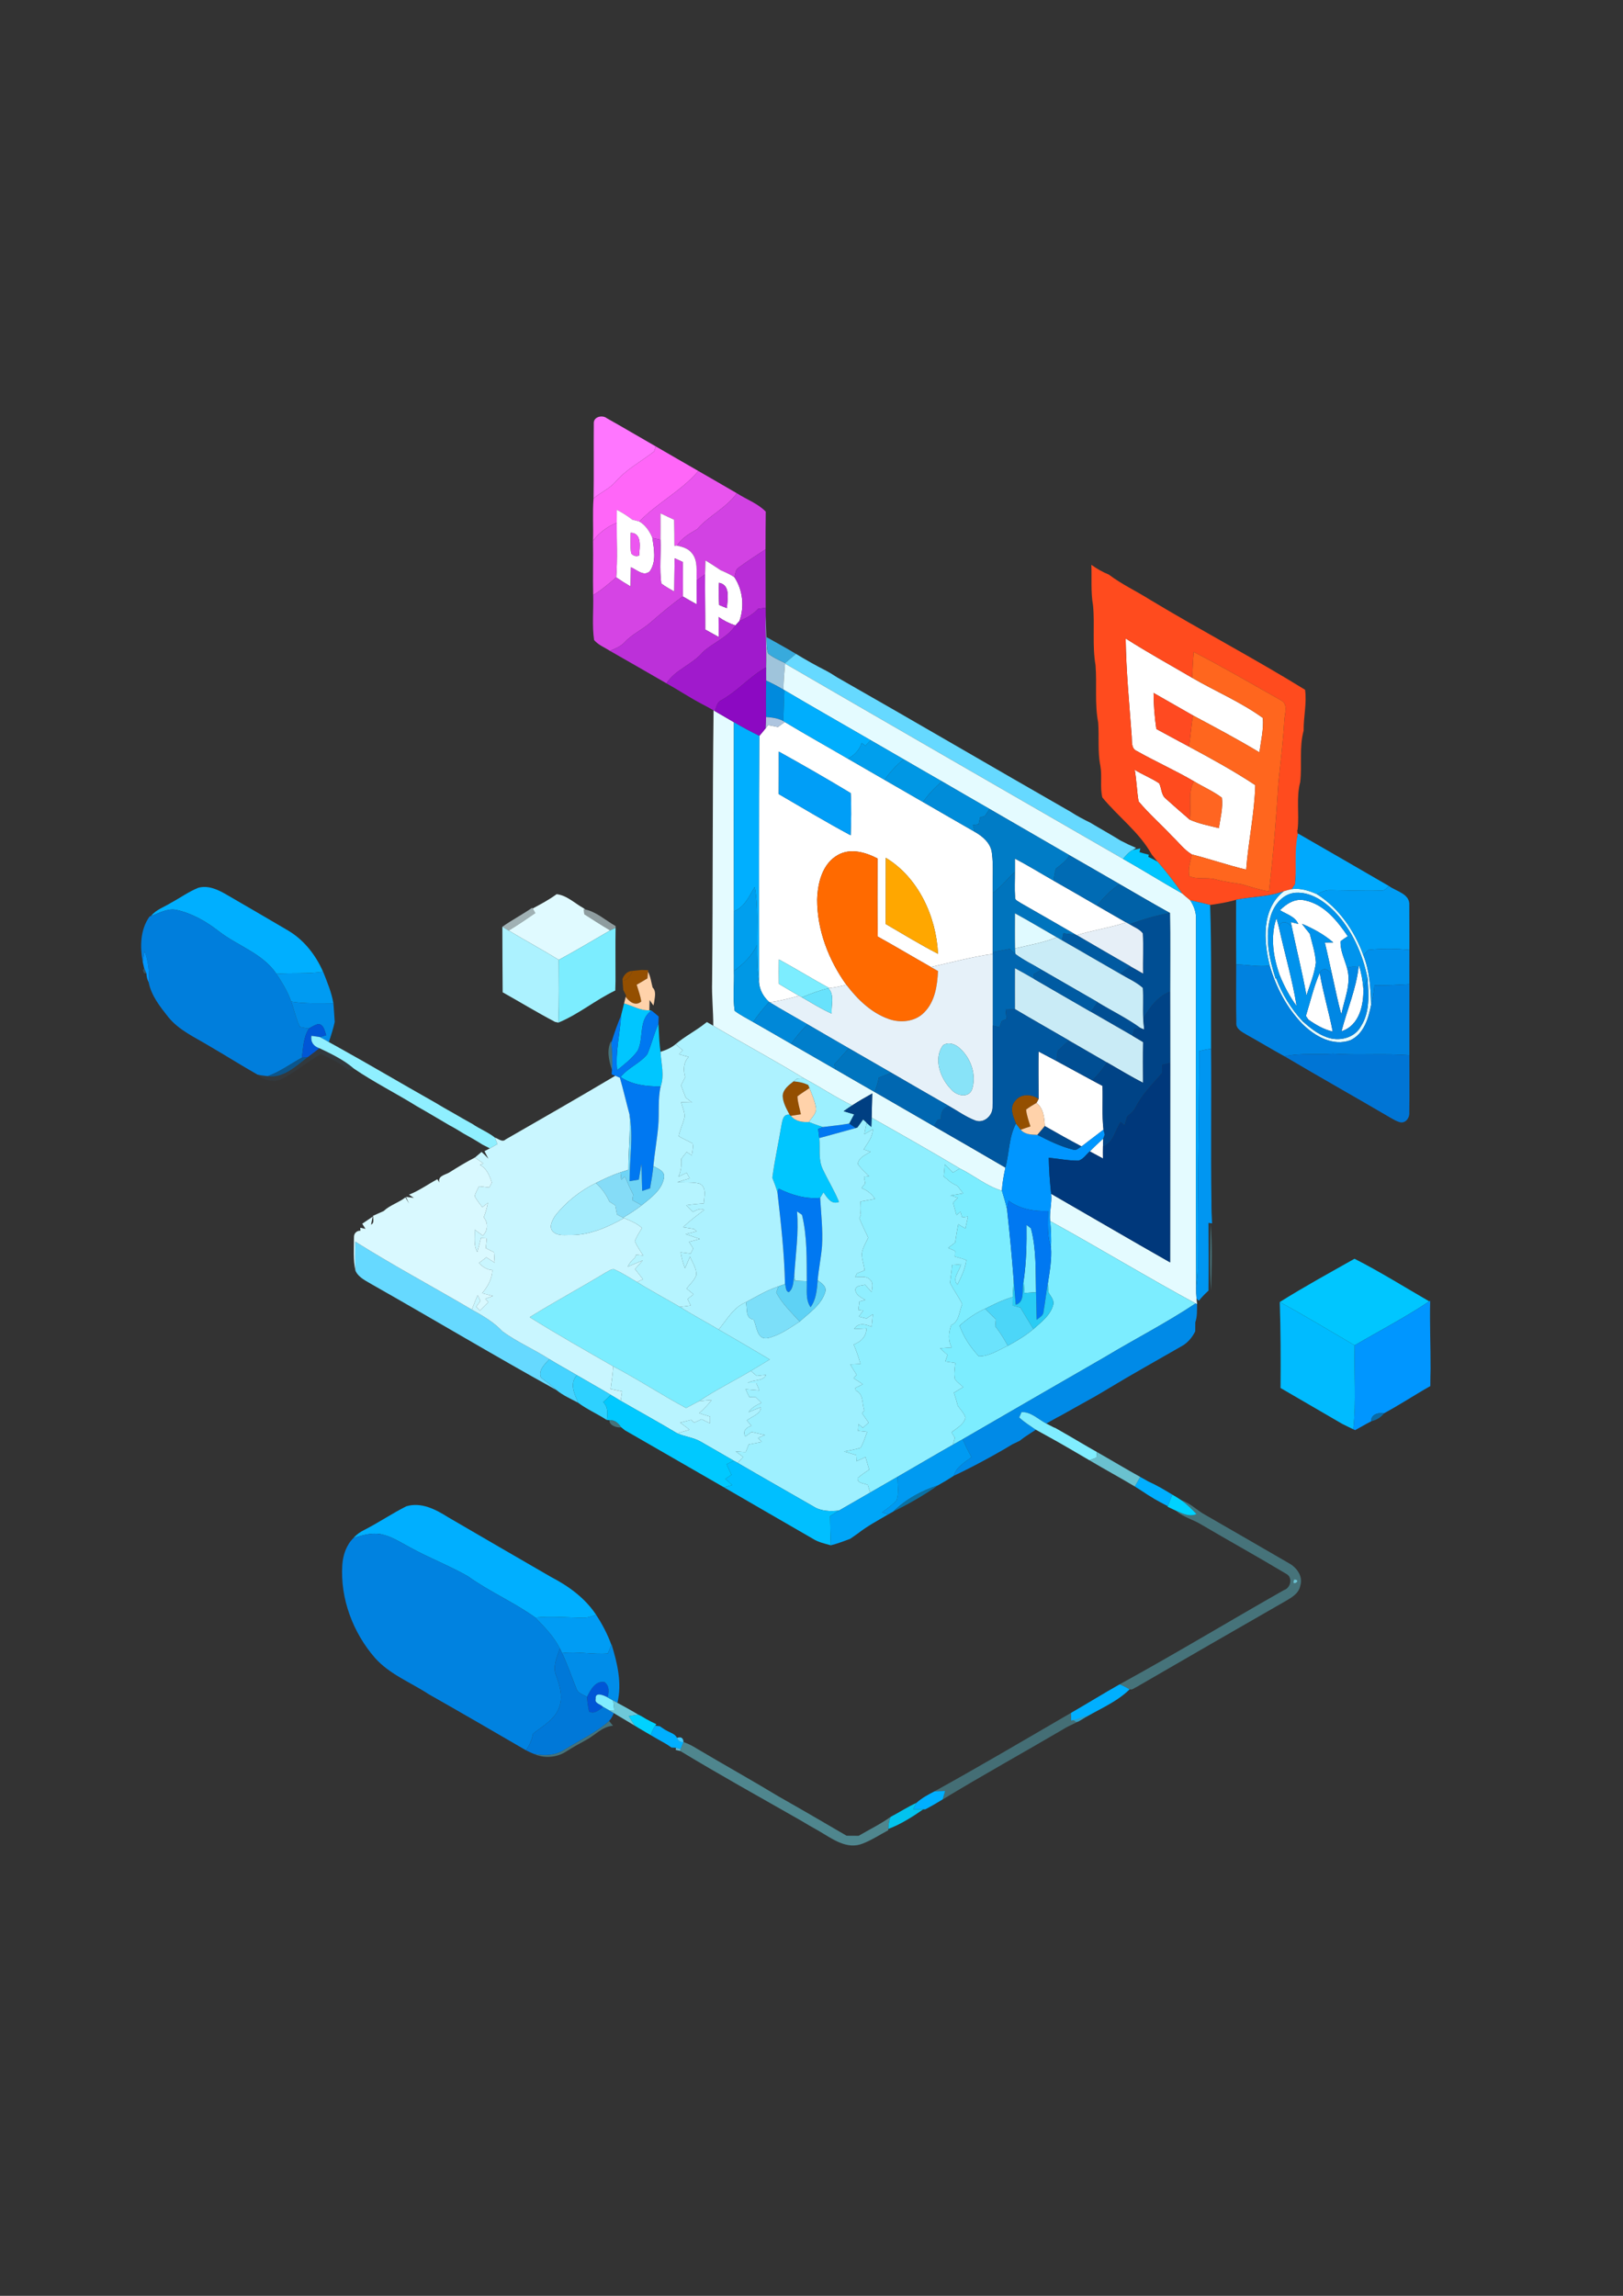 <?xml version="1.0" encoding="UTF-8"?>
<!DOCTYPE svg PUBLIC "-//W3C//DTD SVG 1.1//EN" "http://www.w3.org/Graphics/SVG/1.1/DTD/svg11.dtd">
<!-- Creator: CorelDRAW X8 -->
<svg xmlns="http://www.w3.org/2000/svg" xml:space="preserve" width="210mm" height="297mm" version="1.1" style="shape-rendering:geometricPrecision; text-rendering:geometricPrecision; image-rendering:optimizeQuality; fill-rule:evenodd; clip-rule:evenodd"
viewBox="0 0 21000 29700"
 xmlns:xlink="http://www.w3.org/1999/xlink">
 <rect x="0" y="0" width="21000" height="29700" fill="#333333" stroke="none"/>
 <defs>
  <style type="text/css">
   <![CDATA[
    .fil87 {fill:#00387B}
    .fil91 {fill:#003F82}
    .fil69 {fill:#004386}
    .fil94 {fill:#00498D}
    .fil48 {fill:#004E93}
    .fil76 {fill:#0056D6}
    .fil72 {fill:#00579F}
    .fil53 {fill:#005AA1}
    .fil65 {fill:#005BA2}
    .fil37 {fill:#0061A7}
    .fil56 {fill:#0066B0}
    .fil88 {fill:#0067B1}
    .fil34 {fill:#006BB4}
    .fil36 {fill:#0074BD}
    .fil84 {fill:#0075BF}
    .fil85 {fill:#0075D5}
    .fil129 {fill:#0078D8}
    .fil73 {fill:#0078F1}
    .fil30 {fill:#007CC6}
    .fil77 {fill:#007ECB}
    .fil46 {fill:#007EDC}
    .fil60 {fill:#0082E0}
    .fil61 {fill:#0087E4}
    .fil71 {fill:#0088D8}
    .fil20 {fill:#008ADD}
    .fil103 {fill:#008AE7}
    .fil70 {fill:#008BE7}
    .fil28 {fill:#008CD9}
    .fil128 {fill:#008DE9}
    .fil57 {fill:#0090EB}
    .fil50 {fill:#0092EC}
    .fil41 {fill:#0094ED}
    .fil83 {fill:#0096F1}
    .fil58 {fill:#0096FF}
    .fil27 {fill:#0097E4}
    .fil55 {fill:#0098E5}
    .fil40 {fill:#0099F1}
    .fil116 {fill:#009AF1}
    .fil63 {fill:#009BF2}
    .fil127 {fill:#009CF4}
    .fil38 {fill:#009DF4}
    .fil26 {fill:#009EF7}
    .fil25 {fill:#009FED}
    .fil39 {fill:#009FEE}
    .fil119 {fill:#00A6F8}
    .fil43 {fill:#00A8FE}
    .fil31 {fill:#00A9FD}
    .fil21 {fill:#00AEFD}
    .fil24 {fill:#00AFFF}
    .fil104 {fill:#00BBFF}
    .fil118 {fill:#00BFFF}
    .fil33 {fill:#00C6FF}
    .fil110 {fill:#00C9FF}
    .fil123 {fill:#00D2FF}
    .fil100 {fill:#29CCF4}
    .fil108 {fill:#2ED1FF}
    .fil15 {fill:#38AADC}
    .fil138 {fill:#43C8FB}
    .fil106 {fill:#46D3FF}
    .fil102 {fill:#4CD6F8}
    .fil137 {fill:#5BD4FF}
    .fil99 {fill:#5ED2F5}
    .fil17 {fill:#66D9FF}
    .fil68 {fill:#68E2FC}
    .fil105 {fill:#6BE3FC}
    .fil92 {fill:#6FD4F5}
    .fil134 {fill:#70DAFF}
    .fil101 {fill:#7CDFF9}
    .fil52 {fill:#7CEDFF}
    .fil112 {fill:#80EDFF}
    .fil96 {fill:#85DCF7}
    .fil80 {fill:#88E3F8}
    .fil19 {fill:#8C09C2}
    .fil78 {fill:#8FEFFF}
    .fil5 {fill:#944F00}
    .fil90 {fill:#9CF0FF}
    .fil93 {fill:#9EF0FF}
    .fil14 {fill:#9FC4DB}
    .fil13 {fill:#A01ACC}
    .fil98 {fill:#A2F1FF}
    .fil97 {fill:#A5EDFD}
    .fil51 {fill:#ACF2FF}
    .fil75 {fill:#ADF2FF}
    .fil23 {fill:#AEC5DF}
    .fil82 {fill:#B6F4FF}
    .fil9 {fill:#B92DD7}
    .fil107 {fill:#B9F4FF}
    .fil11 {fill:#BC30D9}
    .fil12 {fill:#BC31D9}
    .fil64 {fill:#C9EBF6}
    .fil54 {fill:#C9ECF7}
    .fil89 {fill:#C9F6FF}
    .fil3 {fill:#D242E3}
    .fil8 {fill:#D544E4}
    .fil45 {fill:#D6F9FF}
    .fil95 {fill:#D9F9FF}
    .fil42 {fill:#E0FAFF}
    .fil18 {fill:#E4FBFF}
    .fil49 {fill:#E6EFF7}
    .fil59 {fill:#E6F1F9}
    .fil2 {fill:#E954EE}
    .fil7 {fill:#EC56F0}
    .fil6 {fill:#F05AF1}
    .fil22 {fill:#FF4A21}
    .fil10 {fill:#FF4B1E}
    .fil29 {fill:#FF6521}
    .fil16 {fill:#FF661E}
    .fil1 {fill:#FF66F8}
    .fil32 {fill:#FF6A00}
    .fil0 {fill:#FF76FF}
    .fil35 {fill:#FFA700}
    .fil66 {fill:#FFD2AA}
    .fil4 {fill:white}
    .fil74 {fill:#27383F;fill-opacity:0.251}
    .fil122 {fill:#3B474C;fill-opacity:0.302}
    .fil81 {fill:#324651;fill-opacity:0.322}
    .fil111 {fill:#51636D;fill-opacity:0.431}
    .fil125 {fill:#49707C;fill-opacity:0.49}
    .fil114 {fill:#527480;fill-opacity:0.502}
    .fil124 {fill:#4E7683;fill-opacity:0.51}
    .fil115 {fill:#507583;fill-opacity:0.51}
    .fil47 {fill:#E0FAFF;fill-opacity:0.529}
    .fil62 {fill:#38728D;fill-opacity:0.549}
    .fil109 {fill:#51798A;fill-opacity:0.549}
    .fil139 {fill:#67848F;fill-opacity:0.561}
    .fil131 {fill:#4F939F;fill-opacity:0.62}
    .fil44 {fill:#E0FAFF;fill-opacity:0.631}
    .fil79 {fill:#5298A3;fill-opacity:0.639}
    .fil135 {fill:#72A0B0;fill-opacity:0.69}
    .fil140 {fill:#5AA7B3;fill-opacity:0.71}
    .fil136 {fill:#77ACBD;fill-opacity:0.741}
    .fil120 {fill:#4CA1C0;fill-opacity:0.749}
    .fil133 {fill:#73AFBE;fill-opacity:0.749}
    .fil132 {fill:#75B4C5;fill-opacity:0.769}
    .fil113 {fill:#007BC7;fill-opacity:0.78}
    .fil86 {fill:#0160A7;fill-opacity:0.78}
    .fil121 {fill:#0182C1;fill-opacity:0.788}
    .fil142 {fill:#67CAE4;fill-opacity:0.89}
    .fil117 {fill:#71D2E2;fill-opacity:0.89}
    .fil126 {fill:#71D2E3;fill-opacity:0.89}
    .fil130 {fill:#73D6E7;fill-opacity:0.91}
    .fil67 {fill:#BAA07C;fill-opacity:0.941}
    .fil141 {fill:#7BD3F2;fill-opacity:0.949}
    .fil143 {fill:#00C9F5;fill-opacity:0.961}
   ]]>
  </style>
 </defs>
 <g id="Слой_x0020_1">
  <g id="_23ff76ffff">
   <path class="fil0" d="M7683 5468c4,-79 112,-102 168,-58 212,119 422,244 634,365 -7,22 -14,44 -21,65 -170,132 -366,234 -506,400 -80,86 -189,133 -278,207 5,-326 0,-653 3,-979z"/>
  </g>
  <g id="_23ff66f8ff">
   <path class="fil1" d="M8464 5840c7,-21 14,-43 21,-65 184,106 367,213 551,318 -218,258 -531,410 -763,654 -23,-6 -68,-18 -91,-24 -63,-49 -130,-91 -201,-128 -1,56 -1,113 -1,169 -122,47 -227,128 -307,231 6,-182 -7,-365 7,-548 89,-74 198,-121 278,-207 140,-166 336,-268 506,-400z"/>
  </g>
  <g id="_23e954eeff">
   <path class="fil2" d="M9036 6093c167,95 332,193 498,288 -138,191 -359,289 -513,464 -98,58 -199,113 -261,213l-34 3c0,-112 -1,-224 -4,-337 -59,-27 -118,-55 -176,-83 1,114 1,228 0,341 -26,-5 -79,-17 -105,-23 -35,-85 -88,-164 -168,-212 232,-244 545,-396 763,-654z"/>
  </g>
  <g id="_23d242e3ff">
   <path class="fil3" d="M9534 6381c124,80 271,131 374,238 -2,163 -3,326 -3,488 -118,77 -236,153 -349,237 -42,26 -41,81 -53,124 -56,-38 -118,-65 -180,-92 -64,-43 -129,-86 -195,-126 -2,60 -4,120 -5,180 -37,26 -73,53 -109,79 -6,-118 20,-255 -62,-353 -46,-61 -122,-81 -192,-98 62,-100 163,-155 261,-213 154,-175 375,-273 513,-464z"/>
  </g>
  <g id="_23ffffffff">
   <g>
    <path class="fil4" d="M7981 6595c71,37 138,79 201,128 23,6 68,18 91,24 80,48 133,127 168,212 21,142 55,309 -35,434 -80,68 -168,-23 -243,-55 -1,83 -2,166 -4,249 -64,-37 -126,-77 -186,-118 18,-235 5,-470 7,-705 0,-56 0,-113 1,-169l0 0zm180 297c-1,88 -7,176 5,264 26,35 61,46 103,32 7,-102 43,-291 -108,-296z"/>
   </g>
   <path class="fil4" d="M8546 6641c58,28 117,56 176,83 3,113 4,225 4,337l34 -3c70,17 146,37 192,98 82,98 56,235 62,353 0,103 -1,205 -1,308 -60,-33 -119,-67 -178,-101 3,-149 1,-298 0,-446 -36,-16 -71,-32 -106,-48 -3,143 -3,287 -5,431 -57,-34 -116,-64 -168,-105 -25,-187 -3,-378 -10,-566 1,-113 1,-227 0,-341z"/>
   <g>
    <path class="fil4" d="M9128 7250c66,40 131,83 195,126 62,27 124,54 180,92 109,166 131,380 64,566 -13,14 -39,43 -51,57 -78,-25 -151,-62 -218,-109 1,87 2,173 2,259 -59,-32 -117,-65 -175,-97 1,-238 -4,-476 -2,-714 1,-60 3,-120 5,-180l0 0zm175 289c-5,96 -4,192 2,288 33,14 67,27 101,40 5,-112 52,-299 -103,-328z"/>
   </g>
   <path class="fil4" d="M14565 8260c281,180 573,340 861,509 303,176 630,313 914,519 12,150 -26,298 -44,445 -281,-169 -570,-323 -859,-477 -171,-97 -341,-195 -511,-292 1,156 13,312 36,467 140,75 279,152 419,226 292,157 584,317 861,500 -10,367 -90,727 -118,1093 -237,-57 -468,-137 -704,-197 -99,-60 -169,-156 -252,-234 -144,-153 -302,-292 -436,-452 -23,-135 -25,-273 -50,-408 102,64 217,107 317,175 31,65 25,150 85,198 102,92 205,182 309,271 120,54 251,79 378,110 19,-130 55,-261 39,-393 -111,-85 -242,-140 -362,-213 -239,-140 -493,-253 -734,-389 -82,-33 -65,-125 -71,-195 -31,-420 -72,-841 -78,-1263z"/>
   <g>
    <path class="fil4" d="M10065 9405c30,-22 59,-44 89,-65 269,163 545,316 817,475 158,91 316,183 475,274 166,95 330,191 496,286 223,128 445,258 668,385 105,59 209,147 224,274 23,173 6,347 12,520 -1,254 -1,509 -1,763l0 24c-271,36 -534,110 -800,169 -230,-130 -457,-266 -688,-394 -6,-337 -3,-673 -2,-1010 -156,-81 -352,-139 -516,-44 -200,113 -260,363 -266,577 0,396 149,782 378,1101 -73,19 -147,34 -221,43 -220,-120 -432,-251 -652,-371 -1,105 -2,211 0,316 87,52 173,104 261,154 -124,35 -251,67 -379,85l-8 -5c-74,-66 -125,-157 -131,-257 1,-1062 -3,-2124 4,-3185 28,-33 56,-65 82,-99 8,-10 24,-30 32,-40 42,7 84,15 126,24l0 0zm12 318c-1,183 1,367 -1,550 309,179 616,365 931,533 6,-182 11,-365 0,-546 -306,-185 -617,-363 -930,-537l0 0zm1384 1374c-2,285 1,570 -2,856 225,131 447,267 678,386 -23,-481 -253,-987 -676,-1242z"/>
   </g>
   <path class="fil4" d="M13132 11108c170,88 332,189 499,284 188,106 375,216 563,324 126,72 251,146 377,217 -209,69 -428,100 -639,165l-5 -2c-241,-138 -480,-278 -722,-415 -28,-22 -78,-34 -71,-79 -8,-108 -1,-216 -2,-323 0,-57 0,-114 0,-171z"/>
   <path class="fil4" d="M16562 11775c85,-86 200,-159 327,-126 248,53 414,265 550,463 -32,20 -64,42 -94,65 -5,120 52,231 84,345 61,204 -36,403 -73,601 -46,-160 -77,-324 -114,-487 -34,-148 -64,-296 -100,-443 27,0 82,0 109,-1 -119,-103 -260,-180 -405,-241 32,44 66,86 101,128 30,123 72,246 79,374 -18,147 -76,285 -122,424 -53,-297 -128,-590 -189,-886 -4,-15 -10,-47 -14,-63 25,7 74,19 98,25 -43,-98 -154,-126 -237,-178z"/>
   <path class="fil4" d="M16560 12621c-85,-236 -127,-500 -44,-743 11,38 21,75 31,113 74,342 175,678 230,1024 -89,-122 -160,-255 -217,-394z"/>
   <path class="fil4" d="M17582 12484c32,98 50,200 58,302 7,215 -51,480 -282,555 71,-278 189,-545 221,-832l3 -25z"/>
   <path class="fil5" d="M8054 12667c17,-56 66,-106 128,-107 -19,58 -61,120 -127,126l-1 -19z"/>
   <path class="fil4" d="M16897 13143c58,-186 101,-378 179,-557 43,256 119,505 168,759 -116,-27 -219,-87 -315,-155 -8,-12 -24,-36 -32,-47z"/>
   <path class="fil4" d="M13438 13603c77,40 154,81 231,122 155,83 308,169 464,252 44,24 88,48 132,71 7,189 -9,378 13,566 -95,72 -189,145 -284,217 -160,-85 -318,-173 -475,-263 -6,-107 -16,-229 -108,-300 8,-13 21,-40 28,-53 -2,-204 -4,-408 -1,-612z"/>
   <path class="fil4" d="M14101 14895c56,-58 115,-112 174,-166 -1,26 -3,78 -4,104 -1,51 -1,102 0,154 -57,-31 -113,-62 -170,-92z"/>
   <path class="fil4" d="M8362 22239c2,1 6,3 8,4 -2,-1 -6,-3 -8,-4z"/>
  </g>
  <g id="_2339354043">
  </g>
  <g id="_23f05af1ff">
   <path class="fil6" d="M7673 6995c80,-103 185,-184 307,-231 -2,235 11,470 -7,705 -95,82 -190,165 -298,229 -5,-234 2,-468 -2,-703z"/>
  </g>
  <g id="_23ec56f0ff">
   <path class="fil7" d="M8161 6892c151,5 115,194 108,296 -42,14 -77,3 -103,-32 -12,-88 -6,-176 -5,-264z"/>
  </g>
  <g id="_23d544e4ff">
   <path class="fil8" d="M8441 6959c26,6 79,18 105,23 7,188 -15,379 10,566 52,41 111,71 168,105 2,-144 2,-288 5,-431 35,16 70,32 106,48 1,148 3,297 0,446 -144,102 -279,217 -412,332 -106,95 -241,153 -339,259 -51,56 -124,84 -192,113 -69,-45 -151,-76 -205,-140 -28,-192 -6,-388 -12,-582 108,-64 203,-147 298,-229 60,41 122,81 186,118 2,-83 3,-166 4,-249 75,32 163,123 243,55 90,-125 56,-292 35,-434z"/>
  </g>
  <g id="_23b92dd7ff">
   <path class="fil9" d="M9556 7344c113,-84 231,-160 349,-237 2,252 0,503 2,755 -24,3 -73,10 -97,14 -66,73 -153,121 -243,158 67,-186 45,-400 -64,-566 12,-43 11,-98 53,-124z"/>
  </g>
  <g id="_23ff4b1eff">
   <g>
    <path class="fil10" d="M14121 7307c70,50 146,94 226,126 165,125 354,213 529,323 663,400 1351,760 2010,1167 25,174 -21,352 -18,528 -60,218 -19,446 -45,668 -53,200 -10,409 -33,612 -14,17 11,68 -2,85 -14,227 -10,375 -31,621l-43 65c-35,8 -70,17 -104,28 -198,74 -412,69 -616,110 -122,39 -336,67 -336,67 -85,-22 -171,-42 -258,-60 -36,-29 -70,-58 -105,-89 -97,-143 -204,-280 -317,-411 -27,-31 -51,-62 -76,-93 -159,-287 -433,-487 -639,-738 -32,-131 -1,-273 -25,-407 -38,-186 -14,-376 -29,-564 -47,-244 -14,-494 -34,-740 -44,-256 -8,-516 -32,-772 -31,-174 -15,-351 -22,-526l0 0zm444 953c6,422 47,843 78,1263 6,70 -11,162 71,195 241,136 495,249 734,389 -84,151 -24,332 -55,496 -104,-89 -207,-179 -309,-271 -60,-48 -54,-133 -85,-198 -100,-68 -215,-111 -317,-175 25,135 27,273 50,408 134,160 292,299 436,452 83,78 153,174 252,234 -14,93 -54,187 -31,282 108,47 232,10 345,42 110,30 223,43 336,63 115,35 230,72 349,91 55,-468 94,-938 122,-1408 29,-269 61,-537 77,-808 5,-85 54,-208 -46,-257 -374,-211 -745,-427 -1126,-624 -10,111 -16,223 -20,335 -288,-169 -580,-329 -861,-509z"/>
   </g>
  </g>
  <g id="_23bc30d9ff">
   <path class="fil11" d="M9014 7509c36,-26 72,-53 109,-79 -2,238 3,476 2,714 58,32 116,65 175,97 0,-86 -1,-172 -2,-259 67,47 140,84 218,109 -104,158 -287,221 -421,344 -135,162 -354,224 -472,405 -244,-141 -487,-281 -731,-420 68,-29 141,-57 192,-113 98,-106 233,-164 339,-259 133,-115 268,-230 412,-332 59,34 118,68 178,101 0,-103 1,-205 1,-308z"/>
  </g>
  <g id="_23bc31d9ff">
   <path class="fil12" d="M9303 7539c155,29 108,216 103,328 -34,-13 -68,-26 -101,-40 -6,-96 -7,-192 -2,-288z"/>
  </g>
  <g id="_23a01accff">
   <path class="fil13" d="M9810 7876c24,-4 73,-11 97,-14 0,26 1,78 1,104 -6,222 12,444 5,667 -213,118 -370,310 -583,427 -53,25 -60,90 -83,138l-14 -8c-48,-28 -97,-55 -146,-80 -159,-83 -308,-183 -464,-270 118,-181 337,-243 472,-405 134,-123 317,-186 421,-344 12,-14 38,-43 51,-57 90,-37 177,-85 243,-158z"/>
  </g>
  <g id="_239fc4dbff">
   <path class="fil14" d="M9908 7966c2,91 5,183 8,275 5,71 -2,146 23,214 66,53 144,86 219,123l0 7c-10,112 -19,224 -21,337 -73,-44 -148,-82 -224,-118 0,-57 -1,-114 0,-171 7,-223 -11,-445 -5,-667z"/>
  </g>
  <g id="_2338aadcff">
   <path class="fil15" d="M9916 8241c128,72 257,142 383,218 -47,40 -94,79 -141,119 -75,-37 -153,-70 -219,-123 -25,-68 -18,-143 -23,-214z"/>
  </g>
  <g id="_23ff661eff">
   <path class="fil16" d="M15446 8434c381,197 752,413 1126,624 100,49 51,172 46,257 -16,271 -48,539 -77,808 -28,470 -67,940 -122,1408 -119,-19 -234,-56 -349,-91 -113,-20 -226,-33 -336,-63 -113,-32 -237,5 -345,-42 -23,-95 17,-189 31,-282 236,60 467,140 704,197 28,-366 108,-726 118,-1093 -277,-183 -569,-343 -861,-500 28,-132 28,-269 56,-401 289,154 578,308 859,477 18,-147 56,-295 44,-445 -284,-206 -611,-343 -914,-519 4,-112 10,-224 20,-335z"/>
  </g>
  <g id="_2366d9ffff">
   <path class="fil17" d="M10299 8459c128,78 258,151 392,219 49,26 95,56 143,86 1011,575 2015,1164 3024,1741 80,52 163,96 248,137 131,79 266,153 396,234 32,15 63,31 96,48 25,11 76,34 102,45l-42 26c-52,27 -89,73 -127,116 -1458,-841 -2917,-1681 -4373,-2526l0 -7c47,-40 94,-79 141,-119z"/>
   <path class="fil17" d="M4597 16062c492,310 1006,584 1508,880 142,79 284,161 396,281 190,139 409,232 607,360 -57,63 -146,142 -110,236 67,56 141,104 204,165 -800,-442 -1585,-912 -2381,-1363 -81,-50 -182,-91 -222,-183 -7,-126 -6,-251 -2,-376z"/>
  </g>
  <g id="_23e4fbffff">
   <path class="fil18" d="M10137 8922c2,-113 11,-225 21,-337 1456,845 2915,1685 4373,2526 257,145 507,302 764,447 35,31 69,60 105,89 47,71 78,153 75,239 1,1591 -4,3182 2,4773 -1,47 1,94 5,141 2,18 5,53 7,71l-19 -9c-634,-343 -1251,-719 -1882,-1066 -12,-118 25,-234 13,-352 513,295 1024,595 1539,887 0,-860 0,-1720 1,-2579 0,-308 -1,-615 -1,-923 0,-339 4,-679 -2,-1018 -219,-121 -434,-248 -651,-373 -215,-125 -431,-249 -647,-373 -344,-201 -691,-399 -1036,-600 -205,-119 -411,-236 -615,-356 -165,-95 -330,-189 -494,-285 -143,-82 -286,-165 -429,-248 -372,-216 -746,-428 -1116,-647l-13 -7z"/>
   <path class="fil18" d="M9233 9190l14 8c82,48 165,97 249,145 -2,815 -2,1631 0,2446 0,258 -1,515 0,773 6,171 -16,345 10,515 75,56 159,98 240,145 165,93 328,189 492,283 190,108 378,219 568,327 170,98 340,197 510,294 256,147 511,296 767,443 309,178 618,355 926,536 -21,98 -41,198 -45,299 -199,-59 -361,-197 -545,-288 -377,-225 -759,-441 -1141,-657 2,-105 5,-209 8,-313 -88,49 -175,99 -260,154 -214,-103 -411,-237 -621,-349 -386,-236 -786,-450 -1176,-681 1,-191 -21,-380 -15,-570 11,-1170 4,-2340 19,-3510z"/>
   <g>
    <path class="fil18" d="M16714 11502c113,-15 223,19 325,65 288,182 487,475 602,791 81,204 94,424 100,641 -33,175 -93,376 -268,458 -224,82 -455,-49 -614,-203 -207,-210 -349,-480 -430,-762 -81,-321 -107,-734 181,-962 34,-11 69,-20 104,-28l0 0zm52 47c-161,10 -275,148 -321,292 -84,270 -24,557 60,819l20 -13 -13 9c77,205 194,396 343,556 93,82 191,163 310,205 156,60 359,15 443,-139 120,-185 100,-414 87,-623 -65,-319 -203,-628 -429,-864 -132,-132 -306,-253 -500,-242z"/>
   </g>
  </g>
  <g id="_238c09c2ff">
   <path class="fil19" d="M9330 9060c213,-117 370,-309 583,-427 -1,57 0,114 0,171 -3,157 -3,315 -1,472 0,48 -2,96 -5,145 -26,34 -54,66 -82,99 -112,-55 -222,-113 -329,-177 -84,-48 -167,-97 -249,-145 23,-48 30,-113 83,-138z"/>
  </g>
  <g id="_23008addff">
   <path class="fil20" d="M9913 8804c76,36 151,74 224,118l13 7c-6,134 -10,267 -14,400 -69,-39 -148,-47 -224,-53 -2,-157 -2,-315 1,-472z"/>
  </g>
  <g id="_2300aefdff">
   <path class="fil21" d="M10150 8929c370,219 744,431 1116,647 -17,18 -52,53 -69,71 -16,-12 -32,-24 -48,-36 -28,92 -95,159 -178,204 -272,-159 -548,-312 -817,-475l-18 -11c4,-133 8,-266 14,-400z"/>
  </g>
  <g id="_23ff4a21ff">
   <path class="fil22" d="M14926 8964c170,97 340,195 511,292 -28,132 -28,269 -56,401 -140,-74 -279,-151 -419,-226 -23,-155 -35,-311 -36,-467z"/>
  </g>
  <g id="_239eadb2b2">
  </g>
  <g id="_23aec5dfff">
   <path class="fil23" d="M9912 9276c76,6 155,14 224,53l18 11c-30,21 -59,43 -89,65 -42,-9 -84,-17 -126,-24 -8,10 -24,30 -32,40 3,-49 5,-97 5,-145z"/>
  </g>
  <g id="_2300afffff">
   <path class="fil24" d="M9496 9343c107,64 217,122 329,177 -7,1061 -3,2123 -4,3185 -25,-158 -27,-319 -26,-478 -4,-251 17,-505 -30,-752 -75,119 -127,259 -269,314 -2,-815 -2,-1631 0,-2446z"/>
   <path class="fil24" d="M2211 11680c119,-64 229,-144 354,-195 125,-35 249,21 355,82 269,156 538,312 806,470 206,121 359,317 454,534 -200,31 -402,12 -603,27 -180,-266 -502,-361 -746,-551 -163,-127 -348,-233 -551,-277 -115,-22 -221,43 -326,79 67,-82 170,-115 257,-169z"/>
   <path class="fil24" d="M14683 19230c23,-42 47,-83 70,-124 26,14 76,43 101,57 3,1 7,3 10,5 105,47 205,107 304,167 -20,50 -39,100 -58,150 -61,-32 -122,-64 -181,-98 -1,-1 -4,-3 -6,-5l-61 -37c-1,-1 -5,-3 -7,-4 -57,-38 -114,-75 -172,-111z"/>
   <path class="fil24" d="M5258 19486c193,-57 378,40 537,140 445,260 891,518 1337,776 227,118 439,272 581,488 -50,15 -100,39 -154,37 -211,2 -422,-22 -632,-1 -279,-200 -596,-336 -875,-536 -244,-139 -507,-238 -752,-375 -120,-63 -237,-142 -372,-168 -120,-22 -240,13 -354,49 38,-44 86,-78 138,-103 186,-95 359,-213 546,-307z"/>
   <path class="fil24" d="M14488 21789c44,18 87,41 129,65 -183,179 -420,265 -660,414 -68,26 -27,-29 -96,-8 -1,-25 -4,-75 -5,-100 219,-126 414,-248 632,-371z"/>
   <path class="fil24" d="M8420 22447c14,-44 31,-86 59,-123l59 8c4,3 13,9 17,12l50 33 7 4 8 4c47,29 113,42 140,97 15,42 42,60 84,54 -9,23 -27,68 -37,91 -14,-4 -44,-12 -59,-16l-60 -4c-4,-3 -13,-9 -17,-12l-50 -33 -6 -3 -6 -4c-25,-14 -76,-43 -101,-57 -3,-2 -8,-4 -10,-6l-59 -34c-5,-3 -14,-8 -19,-11z"/>
   <path class="fil24" d="M11859 23322c68,-62 151,-106 232,-148 46,-3 92,-5 139,-6 -11,36 -22,73 -32,110 -74,45 -149,89 -226,129l-26 0c-43,-1 -87,-1 -130,-1 14,-29 28,-57 43,-84z"/>
  </g>
  <g id="_23009fedff">
   <path class="fil25" d="M11149 9611c16,12 32,24 48,36 17,-18 52,-53 69,-71 143,83 286,166 429,248 -98,73 -179,165 -249,265 -159,-91 -317,-183 -475,-274 83,-45 150,-112 178,-204z"/>
  </g>
  <g id="_23009ef7ff">
   <path class="fil26" d="M10077 9723c313,174 624,352 930,537 11,181 6,364 0,546 -315,-168 -622,-354 -931,-533 2,-183 0,-367 1,-550z"/>
  </g>
  <g id="_230097e4ff">
   <path class="fil27" d="M11446 10089c70,-100 151,-192 249,-265 164,96 329,190 494,285 -94,77 -176,168 -247,266 -166,-95 -330,-191 -496,-286z"/>
  </g>
  <g id="_23008cd9ff">
   <path class="fil28" d="M11942 10375c71,-98 153,-189 247,-266 204,120 410,237 615,356 -20,30 -40,60 -60,90 -21,6 -42,13 -63,20 -7,29 -13,58 -19,88 -25,3 -49,7 -74,11 8,28 15,57 22,86 -223,-127 -445,-257 -668,-385z"/>
  </g>
  <g id="_23ff6521ff">
   <path class="fil29" d="M15448 10107c120,73 251,128 362,213 16,132 -20,263 -39,393 -127,-31 -258,-56 -378,-110 31,-164 -29,-345 55,-496z"/>
  </g>
  <g id="_23007cc6ff">
   <path class="fil30" d="M12744 10555c20,-30 40,-60 60,-90 345,201 692,399 1036,600 -45,71 -111,122 -178,173 -16,49 -23,102 -31,154 -167,-95 -329,-196 -499,-284 0,57 0,114 0,171 -97,90 -179,195 -286,275 -6,-173 11,-347 -12,-520 -15,-127 -119,-215 -224,-274 -7,-29 -14,-58 -22,-86 25,-4 49,-8 74,-11 6,-30 12,-59 19,-88 21,-7 42,-14 63,-20z"/>
  </g>
  <g id="_2300a9fdff">
   <path class="fil31" d="M16788 10816l6 -34c394,227 787,453 1179,681 -30,20 -52,59 -92,57 -222,8 -444,-3 -666,-5 -64,-3 -121,27 -176,52 -102,-46 -212,-80 -325,-65l13 -20c7,-11 22,-34 30,-45 21,-207 -11,-416 31,-621z"/>
  </g>
  <g id="_23ff6a00ff">
   <path class="fil32" d="M10839 11062c164,-95 360,-37 516,44 -1,337 -4,673 2,1010 231,128 458,264 688,394 23,13 69,39 92,52 -9,189 -39,396 -179,536 -117,121 -307,139 -460,84 -226,-80 -404,-254 -547,-442 -229,-319 -378,-705 -378,-1101 6,-214 66,-464 266,-577z"/>
  </g>
  <g id="_2300c6ffff">
   <path class="fil33" d="M14531 11111c38,-43 75,-89 127,-116 25,-5 73,-15 97,-20l-11 49c39,12 79,23 120,33l-6 28c40,19 81,39 120,62 113,131 220,268 317,411 -257,-145 -507,-302 -764,-447z"/>
   <path class="fil33" d="M8075 12981c110,30 210,95 327,89 7,1 22,3 29,4 -175,116 -97,353 -180,518 -72,101 -171,176 -266,253 -24,-239 38,-473 52,-711 12,-51 25,-102 38,-153z"/>
   <path class="fil33" d="M8375 13639c56,-129 87,-267 145,-396 1,20 3,60 4,80 4,95 10,190 22,284 8,148 54,304 2,449 -179,-2 -365,-18 -518,-123 96,-120 249,-176 345,-294z"/>
   <path class="fil33" d="M10109 14568c14,-63 17,-158 107,-148l17 15c57,72 146,84 232,80 60,22 120,45 182,65 -15,6 -46,18 -61,24 5,40 10,79 15,119 13,134 -16,277 45,403 67,143 151,276 210,423 -101,38 -151,-52 -201,-123 -15,23 -29,46 -43,70 -189,18 -369,-37 -537,-119l-16 47c-18,-64 -41,-126 -66,-188 29,-224 79,-445 116,-668z"/>
   <path class="fil33" d="M16559 16844c315,-198 643,-377 967,-560 329,167 646,366 967,551 -311,208 -643,380 -965,569 -322,-188 -641,-382 -969,-560z"/>
  </g>
  <g id="_23006bb4ff">
   <path class="fil34" d="M13840 11065c216,124 432,248 647,373 -113,75 -208,173 -293,278 -188,-108 -375,-218 -563,-324 8,-52 15,-105 31,-154 67,-51 133,-102 178,-173z"/>
  </g>
  <g id="_23ffa700ff">
   <path class="fil35" d="M11461 11097c423,255 653,761 676,1242 -231,-119 -453,-255 -678,-386 3,-286 0,-571 2,-856z"/>
  </g>
  <g id="_230074bdff">
   <path class="fil36" d="M12846 11554c107,-80 189,-185 286,-275 1,107 -6,215 2,323 -7,45 43,57 71,79 242,137 481,277 722,415 -56,-9 -112,-15 -168,-22 -5,22 -14,67 -19,90 -23,-13 -46,-26 -68,-39 -180,-103 -357,-210 -539,-309 0,151 -2,303 1,454 1,18 3,54 5,72 -25,-22 -50,-44 -74,-67 -73,13 -147,28 -220,42 0,-254 0,-509 1,-763z"/>
  </g>
  <g id="_230061a7ff">
   <path class="fil37" d="M14194 11716c85,-105 180,-203 293,-278 217,125 432,252 651,373 -179,31 -353,84 -524,146 -10,-6 -32,-18 -43,-24 -126,-71 -251,-145 -377,-217z"/>
  </g>
  <g id="_23009df4ff">
   <path class="fil38" d="M17973 11463c95,69 272,100 262,248 2,192 0,385 1,577 -177,-18 -356,-18 -532,0 -16,18 -48,53 -63,70 -115,-316 -314,-609 -602,-791 55,-25 112,-55 176,-52 222,2 444,13 666,5 40,2 62,-37 92,-57z"/>
  </g>
  <g id="_23009feeff">
   <path class="fil39" d="M9496 11789c142,-55 194,-195 269,-314 47,247 26,501 30,752 -67,138 -177,246 -299,335 -1,-258 0,-515 0,-773z"/>
  </g>
  <g id="_230099f1ff">
   <path class="fil40" d="M15994 11640c204,-41 418,-36 616,-110 -288,228 -262,641 -181,962 -146,19 -289,-13 -434,-15 -1,-279 -3,-558 -1,-837z"/>
  </g>
  <g id="_230094edff">
   <path class="fil41" d="M16766 11549c194,-11 368,110 500,242 226,236 364,545 429,864 -19,43 -38,87 -55,131 -8,-102 -26,-204 -58,-302l-3 25c-51,-5 -103,-8 -150,13 -32,-114 -89,-225 -84,-345 30,-23 62,-45 94,-65 -136,-198 -302,-410 -550,-463 -127,-33 -242,40 -327,126 83,52 194,80 237,178 -24,-6 -73,-18 -98,-25 4,16 10,48 14,63 -46,-62 -137,-98 -168,0 -10,-38 -20,-75 -31,-113 -83,243 -41,507 44,743l-35 26 -20 13c-84,-262 -144,-549 -60,-819 46,-144 160,-282 321,-292z"/>
  </g>
  <g id="_23e0faffff">
   <path class="fil42" d="M7202 11568c131,13 235,119 349,181l3 17c1,16 4,46 6,61 111,71 221,143 335,209 -221,128 -440,260 -665,381 -213,-131 -433,-250 -648,-379 118,-71 231,-148 344,-226 -8,-15 -25,-44 -34,-59 106,-57 212,-113 310,-185z"/>
   <path class="fil42" d="M13133 11816c182,99 359,206 539,309 -173,73 -358,100 -538,145 -3,-151 -1,-303 -1,-454z"/>
  </g>
  <g id="_2300a8feff">
   <path class="fil43" d="M15400 11647c87,18 173,38 258,60 21,620 8,1239 12,1859 -52,8 -102,19 -153,31 -2,936 -25,1872 -18,2808 0,85 -11,169 -22,254 -6,-1591 -1,-3182 -2,-4773 3,-86 -28,-168 -75,-239z"/>
  </g>
  <g id="_238c9da1a1">
   <path class="fil44" d="M6886 11743l6 10c9,15 26,44 34,59 -113,78 -226,155 -344,226 -20,-12 -62,-36 -82,-49 124,-88 261,-159 386,-246z"/>
  </g>
  <g id="_23d6f9ffff">
   <path class="fil45" d="M7551 11749c5,4 16,12 21,16l-18 1 -3 -17z"/>
  </g>
  <g id="_23007edcff">
   <path class="fil46" d="M1954 11849c105,-36 211,-101 326,-79 203,44 388,150 551,277 244,190 566,285 746,551 74,113 148,230 191,359 39,108 61,223 112,327 39,9 78,16 118,21 -73,113 -74,248 -92,377 -147,81 -284,182 -443,240 -44,-4 -88,-10 -131,-20 -208,-118 -410,-246 -617,-366 -186,-114 -396,-204 -537,-378 -107,-135 -221,-278 -254,-450 11,-137 -6,-273 -53,-403 -9,47 -17,94 -24,141 -36,-199 -34,-416 87,-588l20 -9z"/>
  </g>
  <g id="_2374848787">
   <path class="fil47" d="M7554 11766l18 -1c144,31 265,142 393,215l0 23c-17,8 -52,24 -70,33 -114,-66 -224,-138 -335,-209 -2,-15 -5,-45 -6,-61z"/>
  </g>
  <g id="_23004e93ff">
   <path class="fil48" d="M14614 11957c171,-62 345,-115 524,-146 6,339 2,679 2,1018 -164,61 -262,204 -348,348 -8,-133 5,-265 -6,-397 -86,-77 -194,-122 -291,-181 43,-33 87,-66 132,-98 54,31 108,62 163,93 -5,-173 8,-347 -4,-519 -42,-57 -114,-81 -172,-118z"/>
   <path class="fil48" d="M14114 13089c29,-42 59,-83 88,-125 186,114 383,208 559,337 -21,1 -62,4 -83,6 -6,23 -18,70 -24,93 -180,-104 -360,-208 -540,-311z"/>
   <path class="fil48" d="M13685 13593c49,-45 97,-90 145,-134 164,95 329,190 493,285 -55,85 -118,163 -190,233 -156,-83 -309,-169 -464,-252 5,-44 11,-88 16,-132z"/>
  </g>
  <g id="_23e6eff7ff">
   <path class="fil49" d="M14571 11933c11,6 33,18 43,24 58,37 130,61 172,118 12,172 -1,346 4,519 -55,-31 -109,-62 -163,-93 -232,-134 -464,-268 -695,-403 211,-65 430,-96 639,-165z"/>
  </g>
  <g id="_230092ecff">
   <path class="fil50" d="M16547 11991c31,-98 122,-62 168,0 61,296 136,589 189,886 46,-139 104,-277 122,-424 -7,-128 -49,-251 -79,-374 -35,-42 -69,-84 -101,-128 145,61 286,138 405,241 -27,1 -82,1 -109,1 36,147 66,295 100,443 -22,-77 -116,-150 -166,-50 -78,179 -121,371 -179,557 8,11 24,35 32,47l-74 22c-149,-160 -266,-351 -343,-556l13 -9 35 -26c57,139 128,272 217,394 -55,-346 -156,-682 -230,-1024z"/>
  </g>
  <g id="_23acf2ffff">
   <path class="fil51" d="M6500 11989c20,13 62,37 82,49 215,129 435,248 648,379 1,270 5,541 -5,812l-43 -9c-230,-121 -452,-256 -678,-383 -2,-283 -4,-565 -4,-848z"/>
  </g>
  <g id="_237cedffff">
   <path class="fil52" d="M7895 12036c18,-9 53,-25 70,-33 -4,230 0,459 -1,689 -1,31 -3,92 -3,122 -255,121 -475,308 -736,415 10,-271 6,-542 5,-812 225,-121 444,-253 665,-381z"/>
   <path class="fil52" d="M10078 12412c220,120 432,251 652,371l-11 2c-118,27 -232,71 -343,117 -9,-5 -28,-16 -37,-20 -88,-50 -174,-102 -261,-154 -2,-105 -1,-211 0,-316z"/>
   <path class="fil52" d="M12225 15064c35,35 70,70 105,105 22,-13 67,-40 89,-53 184,91 346,229 545,288 23,79 48,157 66,237 34,309 64,619 87,930 -4,68 -11,137 -13,207 -126,37 -243,95 -359,153 -121,55 -231,130 -329,219 53,148 142,282 249,396 133,1 256,-81 375,-136 116,-63 229,-131 331,-216 99,-89 218,-175 255,-310 21,-65 -35,-116 -62,-169 -2,-27 -5,-83 -6,-111 24,-155 52,-310 41,-467 4,-114 1,-228 -11,-341 631,347 1248,723 1882,1066 -377,251 -782,458 -1170,691 -615,354 -1230,710 -1844,1066 -42,23 -84,47 -126,71 8,-30 16,-61 24,-91 -14,-23 -28,-47 -42,-70 67,-54 158,-99 181,-190 -20,-58 -64,-103 -100,-152 -14,-57 -31,-114 -50,-170 39,-24 80,-49 120,-73 -36,-34 -80,-62 -107,-103 -18,-69 0,-140 4,-209 -43,-7 -86,-13 -129,-19 9,-29 19,-56 29,-84 -33,-30 -65,-59 -97,-87 50,-4 100,-8 150,-11 -48,-91 -39,-193 -6,-287 106,-48 103,-179 143,-273 -46,-96 -110,-181 -157,-275 7,-77 22,-154 26,-231 38,-3 77,-7 116,-10 -17,84 -120,184 -47,264 49,-101 101,-204 115,-317 -48,-20 -98,-32 -148,-46 1,-24 2,-49 3,-73 -30,-13 -59,-26 -89,-39 30,-23 61,-47 90,-70 11,-79 24,-158 40,-236 31,18 61,37 92,55 11,-52 22,-104 34,-155 -26,3 -51,7 -76,11 -6,-18 -16,-55 -21,-73 -18,14 -35,29 -52,44 -15,-54 -29,-107 -44,-160 21,-22 41,-44 62,-66 -24,-7 -72,-21 -96,-28 55,-10 110,-19 165,-28 -25,-32 -50,-65 -76,-97 -46,-21 -91,-46 -127,-82 -13,-10 -37,-28 -49,-38 4,-52 9,-104 14,-157z"/>
   <path class="fil52" d="M13282 15845c14,11 43,33 57,45 72,269 60,551 66,827 -50,3 -99,7 -149,10 -5,-53 -9,-106 -11,-159 35,-240 40,-481 37,-723z"/>
   <path class="fil52" d="M7844 16458c38,-16 80,-58 122,-28 97,43 184,103 276,155 181,114 371,214 555,322 164,103 336,193 502,293 221,128 442,256 661,387 -82,49 -163,99 -245,148 -223,132 -456,247 -672,392 -55,29 -111,59 -166,88 -319,-171 -621,-371 -942,-539 -362,-208 -727,-414 -1082,-636 326,-202 663,-383 991,-582z"/>
  </g>
  <g id="_23005aa1ff">
   <path class="fil53" d="M13759 12074c56,7 112,13 168,22l5 2c231,135 463,269 695,403 -45,32 -89,65 -132,98 -253,-144 -503,-292 -755,-435 5,-23 14,-68 19,-90z"/>
  </g>
  <g id="_23c9ecf7ff">
   <path class="fil54" d="M13672 12125c22,13 45,26 68,39 252,143 502,291 755,435 97,59 205,104 291,181 11,132 -2,264 6,397 3,35 9,106 12,142 -15,-6 -29,-12 -43,-18 -176,-129 -373,-223 -559,-337 -241,-140 -484,-278 -725,-418 -112,-69 -233,-124 -338,-204 -2,-18 -4,-54 -5,-72 180,-45 365,-72 538,-145z"/>
  </g>
  <g id="_230098e5ff">
   <path class="fil55" d="M9496 12562c122,-89 232,-197 299,-335 -1,159 1,320 26,478 6,100 57,191 131,257 -75,82 -146,166 -206,260 -81,-47 -165,-89 -240,-145 -26,-170 -4,-344 -10,-515z"/>
  </g>
  <g id="_230066b0ff">
   <path class="fil56" d="M12845 12317c73,-14 147,-29 220,-42 24,23 49,45 74,67 105,80 226,135 338,204 -34,18 -68,37 -102,56 2,16 5,48 7,64 -82,-48 -166,-95 -249,-140 -1,176 0,353 0,529 -41,2 -81,4 -122,6 4,40 9,81 13,121 -16,7 -46,19 -62,26 -10,27 -19,54 -29,81 -22,-5 -66,-16 -88,-22 -1,-309 1,-617 0,-926l0 -24z"/>
  </g>
  <g id="_230090ebff">
   <path class="fil57" d="M17704 12288c176,-18 355,-18 532,0 0,148 -1,296 0,444 -151,6 -301,21 -452,13 -6,86 -20,171 -43,254 -6,-217 -19,-437 -100,-641 15,-17 47,-52 63,-70z"/>
  </g>
  <g id="_230096ffff">
   <path class="fil58" d="M1847 12446c7,-47 15,-94 24,-141 47,130 64,266 53,403 -18,-36 -28,-74 -29,-114 -7,-17 -22,-52 -30,-70 -4,-19 -13,-58 -18,-78z"/>
   <path class="fil58" d="M13009 15105c51,-189 43,-395 137,-570 15,20 45,60 61,80 55,63 139,64 216,66 150,78 304,153 468,193 40,12 70,-28 103,-43 95,-72 189,-145 284,-217 4,16 13,48 17,64 -5,13 -15,38 -20,51 -59,54 -118,108 -174,166 -47,40 -84,102 -146,120 -129,1 -256,-25 -385,-38 3,156 14,312 31,467 12,118 -25,234 -13,352 12,113 15,227 11,341 -53,-152 -40,-314 -38,-471 -181,7 -364,-24 -513,-134 -4,27 -13,82 -18,109 -18,-80 -43,-158 -66,-237 4,-101 24,-201 45,-299z"/>
   <path class="fil58" d="M18493 16835l12 -9c-7,294 6,588 5,882 -2,74 -3,148 -3,223 -202,114 -395,242 -599,352 -74,-12 -170,12 -167,104 -70,36 -137,77 -207,114l-24 -11c40,-361 8,-724 18,-1086 322,-189 654,-361 965,-569z"/>
  </g>
  <g id="_23e6f1f9ff">
   <g>
    <path class="fil59" d="M12045 12510c266,-59 529,-133 800,-169 1,309 -1,617 0,926 -1,350 5,700 -2,1050 5,114 -112,222 -225,178 -121,-46 -226,-123 -338,-186 -250,-143 -499,-287 -747,-431 -184,-106 -367,-212 -550,-317 -178,-103 -356,-205 -533,-309 -163,-95 -329,-187 -490,-285 128,-18 255,-50 379,-85 9,4 28,15 37,20 127,73 251,151 385,211 -9,-108 41,-240 -42,-328l11 -2c74,-9 148,-24 221,-43 143,188 321,362 547,442 153,55 343,37 460,-84 140,-140 170,-347 179,-536 -23,-13 -69,-39 -92,-52l0 0zm157 1012c-130,175 -34,433 108,574 64,76 211,114 264,6 66,-185 -7,-407 -151,-537 -57,-56 -148,-92 -221,-43z"/>
   </g>
  </g>
  <g id="_230082e0ff">
   <path class="fil60" d="M15995 12477c145,2 288,34 434,15 81,282 223,552 430,762 159,154 390,285 614,203 175,-82 235,-283 268,-458 23,-83 37,-168 43,-254 151,8 301,-7 452,-13 0,306 -1,613 0,919 -330,-25 -660,3 -990,-19 -208,17 -419,-13 -624,34 -165,-90 -327,-189 -491,-280 -60,-37 -144,-74 -134,-159 -6,-250 -1,-500 -2,-750z"/>
   <path class="fil60" d="M4574 19896c114,-36 234,-71 354,-49 135,26 252,105 372,168 245,137 508,236 752,375 279,200 596,336 875,536 119,121 239,245 317,398 -34,113 -100,237 -47,355 47,131 92,278 36,414 -58,157 -215,236 -337,337 -14,77 -45,149 -90,213 -418,-243 -836,-486 -1256,-724 -235,-154 -509,-258 -699,-472 -285,-328 -450,-767 -422,-1203 9,-127 52,-257 145,-348z"/>
  </g>
  <g id="_230087e4ff">
   <path class="fil61" d="M17429 12522c47,-21 99,-18 150,-13 -32,287 -150,554 -221,832 231,-75 289,-340 282,-555 17,-44 36,-88 55,-131 13,209 33,438 -87,623 -84,154 -287,199 -443,139 -119,-42 -217,-123 -310,-205l74 -22c96,68 199,128 315,155 -49,-254 -125,-503 -168,-759 50,-100 144,-27 166,50 37,163 68,327 114,487 37,-198 134,-397 73,-601z"/>
  </g>
  <g id="_2338728d8d">
   <path class="fil62" d="M1865 12524c8,18 23,53 30,70l-31 -5 -15 -35 16 -30z"/>
  </g>
  <g id="_23009bf2ff">
   <path class="fil63" d="M4180 12571l1 0c52,133 109,266 133,409 -182,-5 -366,9 -546,-23 -43,-129 -117,-246 -191,-359 201,-15 403,4 603,-27z"/>
  </g>
  <g id="_23944f00ff">
   <path class="fil5" d="M8182 12560c40,-4 81,-8 121,-12 21,1 63,2 84,3l-2 20c-2,22 -6,65 -8,86 -46,29 -93,55 -139,82 21,72 49,143 59,217 -73,66 -156,3 -201,-60l4 -19c-9,-18 -27,-54 -36,-72 -2,-29 -7,-89 -9,-119 66,-6 108,-68 127,-126z"/>
   <path class="fil5" d="M10127 14179c3,-87 79,-141 141,-190 65,6 131,17 190,48 4,10 12,29 16,39 -52,36 -106,68 -156,107 3,79 29,155 45,232 -32,5 -97,16 -130,20l-17 -15c-40,-76 -85,-154 -89,-241z"/>
   <path class="fil5" d="M13137 14239c73,-95 210,-86 302,-24 -7,13 -20,40 -28,53 -45,27 -92,54 -134,86 7,75 34,146 56,218 -42,14 -85,28 -126,43 -16,-20 -46,-60 -61,-80 -39,-93 -90,-210 -9,-296z"/>
  </g>
  <path class="fil64" d="M13133 12526c83,45 167,92 249,140 244,140 487,283 732,423 180,103 360,207 540,311 46,27 92,54 137,81 -3,176 -2,352 -1,527 -159,-82 -312,-175 -467,-264 -164,-95 -329,-190 -493,-285 -232,-135 -466,-267 -697,-404 0,-176 -1,-353 0,-529z"/>
  <g id="_23005ba2ff">
   <path class="fil65" d="M13375 12602c34,-19 68,-38 102,-56 241,140 484,278 725,418 -29,42 -59,83 -88,125 -245,-140 -488,-283 -732,-423 -2,-16 -5,-48 -7,-64z"/>
  </g>
  <g id="_23ffd2aaff">
   <path class="fil66" d="M8385 12571c33,63 41,136 59,204 53,50 26,133 19,196 -2,9 -6,28 -8,37 -16,-24 -33,-47 -50,-71 0,33 -2,100 -3,133 -117,6 -217,-59 -327,-89 7,-28 14,-56 21,-85 45,63 128,126 201,60 -10,-74 -38,-145 -59,-217 46,-27 93,-53 139,-82 2,-21 6,-64 8,-86z"/>
   <path class="fil66" d="M10318 14183c50,-39 104,-71 156,-107 31,82 69,163 83,250 14,77 -54,131 -92,189 -86,4 -175,-8 -232,-80 33,-4 98,-15 130,-20 -16,-77 -42,-153 -45,-232z"/>
   <path class="fil66" d="M13277 14354c42,-32 89,-59 134,-86 92,71 102,193 108,300 -31,38 -63,76 -96,113 -77,-2 -161,-3 -216,-66 41,-15 84,-29 126,-43 -22,-72 -49,-143 -56,-218z"/>
  </g>
  <g id="_235c707777">
  </g>
  <g id="_23baa07cef">
   <path class="fil67" d="M8064 12805c9,18 27,54 36,72 -9,-18 -27,-54 -36,-72z"/>
  </g>
  <g id="_2368e2fcff">
   <path class="fil68" d="M10376 12902c111,-46 225,-90 343,-117 83,88 33,220 42,328 -134,-60 -258,-138 -385,-211z"/>
  </g>
  <g id="_23004386ff">
   <path class="fil69" d="M14792 13177c86,-144 184,-287 348,-348 0,308 1,615 1,923 -26,5 -77,17 -103,23 -1,36 -2,72 -2,107 -120,140 -255,270 -338,436 -26,52 -72,90 -115,128 -11,37 -21,75 -32,112 -17,-15 -35,-30 -52,-44 -70,111 -91,267 -228,319 1,-26 3,-78 4,-104 5,-13 15,-38 20,-51 -4,-16 -13,-48 -17,-64 -22,-188 -6,-377 -13,-566 -44,-23 -88,-47 -132,-71 72,-70 135,-148 190,-233 155,89 308,182 467,264 -1,-175 -2,-351 1,-527 -45,-27 -91,-54 -137,-81 6,-23 18,-70 24,-93 21,-2 62,-5 83,-6 14,6 28,12 43,18 -3,-36 -9,-107 -12,-142z"/>
  </g>
  <g id="_23008be7ff">
   <path class="fil70" d="M3768 12957c180,32 364,18 546,23 5,80 13,160 17,241 -19,88 -47,175 -76,260 -39,-22 -77,-45 -117,-65 21,-6 62,-18 82,-24 -21,-57 -28,-139 -104,-145 -42,14 -81,34 -118,58 -40,-5 -79,-12 -118,-21 -51,-104 -73,-219 -112,-327z"/>
  </g>
  <g id="_2331383b42">
  </g>
  <g id="_230088d8ff">
   <path class="fil71" d="M9952 12962l8 5c161,98 327,190 490,285 -79,77 -151,160 -212,253 -164,-94 -327,-190 -492,-283 60,-94 131,-178 206,-260z"/>
  </g>
  <g id="_2300579fff">
   <path class="fil72" d="M13011 13061c41,-2 81,-4 122,-6 231,137 465,269 697,404 -48,44 -96,89 -145,134 -5,44 -11,88 -16,132 -77,-41 -154,-82 -231,-122 -3,204 -1,408 1,612 -92,-62 -229,-71 -302,24 -81,86 -30,203 9,296 -94,175 -86,381 -137,570 -308,-181 -617,-358 -926,-536 16,-27 33,-55 49,-82 11,-2 33,-8 44,-10 -6,-80 20,-148 104,-168 112,63 217,140 338,186 113,44 230,-64 225,-178 7,-350 1,-700 2,-1050 22,6 66,17 88,22 10,-27 19,-54 29,-81 16,-7 46,-19 62,-26 -4,-40 -9,-81 -13,-121z"/>
  </g>
  <g id="_230078f1ff">
   <path class="fil73" d="M8431 13074c31,24 61,50 91,76 0,23 -2,70 -2,93 -58,129 -89,267 -145,396 -96,118 -249,174 -345,294 153,105 339,121 518,123 -38,167 -16,341 -31,511 -15,174 -47,346 -63,519 -10,97 -26,192 -43,287 -34,11 -68,22 -102,34 -4,-116 -6,-232 -9,-348 -12,67 -24,134 -35,202 -30,5 -89,14 -119,19 -1,-286 52,-576 0,-860 -43,-159 -80,-319 -125,-477 -15,-7 -45,-20 -60,-26 -12,-5 -35,-15 -47,-19 1,-14 3,-42 4,-56 10,-117 1,-234 -8,-351 35,-122 79,-240 127,-357 -14,238 -76,472 -52,711 95,-77 194,-152 266,-253 83,-165 5,-402 180,-518z"/>
   <path class="fil73" d="M10647 14580c114,-13 228,-26 342,-45 28,19 56,39 85,58 -158,43 -315,88 -473,130 -5,-40 -10,-79 -15,-119 15,-6 46,-18 61,-24z"/>
   <path class="fil73" d="M10075 15377c168,82 348,137 537,119 12,208 37,416 24,625 -12,149 -43,294 -56,442 -10,121 -18,247 -92,348 -69,-100 -44,-224 -49,-337 -2,-287 6,-578 -62,-858 -16,-11 -48,-33 -64,-44 24,278 -19,554 -36,831 -14,73 -7,163 -71,214 -44,-14 -35,-71 -49,-106 -8,-397 -53,-792 -98,-1187l16 -47z"/>
   <path class="fil73" d="M13048 15532c149,110 332,141 513,134 -2,157 -15,319 38,471 11,157 -17,312 -41,467 -22,121 -34,243 -56,364 -1,53 -55,76 -89,106 -3,-119 -4,-238 -8,-357 -6,-276 6,-558 -66,-827 -14,-12 -43,-34 -57,-45 3,242 -2,483 -37,723 -29,103 26,273 -102,311 -8,-103 -17,-205 -26,-308 -23,-311 -53,-621 -87,-930 5,-27 14,-82 18,-109z"/>
  </g>
  <g id="_2327383f41">
   <path class="fil74" d="M4331 13221c21,104 7,211 24,315 -33,-18 -67,-36 -100,-55 29,-85 57,-172 76,-260z"/>
  </g>
  <g id="_2367848a8a">
  </g>
  <g id="_23adf2ffff">
   <path class="fil75" d="M9129 13235l18 -13c21,12 61,36 82,48 390,231 790,445 1176,681 -31,0 -61,2 -92,4 -11,9 -33,26 -45,34 -62,49 -138,103 -141,190 4,87 49,165 89,241 -90,-10 -93,85 -107,148 -37,223 -87,444 -116,668 25,62 48,124 66,188 45,395 90,790 98,1187 -21,8 -64,23 -86,31 -148,50 -283,129 -419,204 -163,66 -246,226 -353,354 -166,-100 -338,-190 -502,-293 47,-6 94,-12 141,-18 -15,-29 -28,-56 -42,-84 26,-20 52,-40 78,-61 -30,-25 -61,-49 -91,-74 43,-55 98,-104 125,-170 10,-88 -49,-165 -80,-243 -22,50 -43,100 -65,150 -26,-67 -45,-136 -55,-207 42,5 85,11 128,17 9,-16 25,-49 34,-66 -19,-29 -37,-58 -55,-86 47,-13 94,-25 141,-37 -62,-21 -124,-42 -186,-63 48,-12 96,-24 144,-35 -9,-8 -27,-24 -36,-32 -46,-8 -93,-15 -139,-22 84,-83 180,-153 273,-224 -53,-26 -101,3 -147,26 -30,-29 -58,-58 -87,-86 75,-11 152,-19 228,-23 4,-86 44,-211 -56,-257 -93,-24 -191,-10 -286,-20 53,-17 107,-32 160,-48 -13,-24 -26,-48 -40,-71 -36,15 -71,32 -106,50 34,-73 43,-152 37,-231 23,-30 46,-60 70,-89 22,14 45,29 67,44 6,-51 21,-103 10,-154 -58,-34 -122,-59 -180,-94 15,-86 57,-163 75,-248 4,-66 -28,-129 -44,-192 47,1 94,3 141,4 -27,-21 -55,-43 -82,-64 -20,-53 -40,-106 -60,-158 17,-36 35,-70 53,-106 -25,-92 -25,-188 45,-262 -42,-11 -84,-22 -125,-34 16,-17 33,-34 49,-51 -23,-20 -69,-60 -92,-80 121,-103 264,-174 387,-273z"/>
   <path class="fil75" d="M9043 18127c216,-145 449,-260 672,-392 26,22 52,43 77,65 40,-5 80,-10 120,-13 -43,89 -164,54 -237,105 36,0 73,0 110,0 13,31 26,63 40,95 -59,-5 -118,-10 -178,-15 16,34 32,68 49,102 27,0 55,0 83,1 25,24 49,49 74,73 -65,27 -126,62 -167,120 53,-21 105,-44 158,-63 7,83 -120,123 -181,170 20,23 40,47 60,70 -65,20 -119,66 -79,138 27,-20 54,-39 81,-59 57,14 115,27 174,41 -31,12 -62,24 -91,37 15,17 32,34 48,52 -56,11 -113,22 -169,33 -12,32 -23,65 -38,97 -44,0 -87,-5 -130,-8 32,24 64,48 96,72 -23,25 -47,51 -70,77 -12,-7 -36,-21 -49,-27 -144,-82 -286,-167 -430,-248 -94,-54 -204,-64 -303,-107 53,-16 106,-32 159,-48 -40,-31 -80,-61 -121,-91 47,-12 94,-24 140,-36 10,9 30,27 41,36 31,-15 64,-30 96,-44 36,17 73,35 109,53 1,-22 1,-65 1,-87 -48,-15 -95,-30 -142,-44 59,-52 113,-108 162,-170 -55,4 -110,8 -165,15z"/>
  </g>
  <g id="_230056d6ff">
   <path class="fil76" d="M3998 13305c37,-24 76,-44 118,-58 76,6 83,88 104,145 -20,6 -61,18 -82,24 -27,-4 -81,-12 -108,-16 -13,81 28,136 104,161 -50,38 -101,77 -152,115 -19,1 -57,4 -76,6 18,-129 19,-264 92,-377z"/>
   <path class="fil76" d="M7595 21953c45,-89 105,-211 225,-194 66,46 63,131 41,199 -41,-23 -165,-79 -153,20 -18,59 68,70 97,105 -53,36 -113,97 -183,59 -15,-62 -22,-126 -27,-189z"/>
  </g>
  <g id="_23007ecbff">
   <path class="fil77" d="M10450 13252c177,104 355,206 533,309 -62,68 -123,136 -185,205 2,16 6,50 8,66 -190,-108 -378,-219 -568,-327 61,-93 133,-176 212,-253z"/>
  </g>
  <g id="_238fefffff">
   <path class="fil78" d="M4030 13400c27,4 81,12 108,16 40,20 78,43 117,65 33,19 67,37 100,55 425,235 843,484 1266,722 82,49 163,97 247,143 82,47 163,95 246,140 93,64 201,105 290,176 10,27 21,55 32,84 -33,18 -65,37 -98,55 -32,-17 -64,-33 -96,-49 -80,-51 -162,-98 -244,-143 -59,-37 -119,-73 -180,-105 -141,-82 -281,-167 -423,-247 -270,-168 -555,-310 -818,-489 -131,-113 -288,-188 -443,-262 -76,-25 -117,-80 -104,-161z"/>
   <path class="fil78" d="M11278 14459c382,216 764,432 1141,657 -22,13 -67,40 -89,53 -35,-35 -70,-70 -105,-105 -5,53 -10,105 -14,157 12,10 36,28 49,38 36,36 81,61 127,82 26,32 51,65 76,97 -55,9 -110,18 -165,28 24,7 72,21 96,28 -21,22 -41,44 -62,66 15,53 29,106 44,160 17,-15 34,-30 52,-44 5,18 15,55 21,73 25,-4 50,-8 76,-11 -12,51 -23,103 -34,155 -31,-18 -61,-37 -92,-55 -16,78 -29,157 -40,236 -29,23 -60,47 -90,70 30,13 59,26 89,39 -1,24 -2,49 -3,73 50,14 100,26 148,46 -14,113 -66,216 -115,317 -73,-80 30,-180 47,-264 -39,3 -78,7 -116,10 -4,77 -19,154 -26,231 47,94 111,179 157,275 -40,94 -37,225 -143,273 -33,94 -42,196 6,287 -50,3 -100,7 -150,11 32,28 64,57 97,87 -10,28 -20,55 -29,84 43,6 86,12 129,19 -4,69 -22,140 -4,209 27,41 71,69 107,103 -40,24 -81,49 -120,73 19,56 36,113 50,170 36,49 80,94 100,152 -23,91 -114,136 -181,190 14,23 28,47 42,70 -8,30 -16,61 -24,91 -240,136 -477,277 -717,415 -118,68 -236,136 -354,204 -8,-25 -23,-74 -30,-98 -48,-25 -136,-17 -133,-89 47,-41 99,-75 150,-110 -16,-54 -32,-109 -47,-162 -39,17 -77,35 -116,53 -1,-26 -3,-53 -4,-79 -53,-15 -105,-31 -157,-47 71,-14 144,-25 213,-47 38,-65 59,-137 85,-207 -39,-4 -79,-9 -118,-13 2,-29 4,-58 6,-87 14,12 43,36 57,48 24,-22 49,-45 74,-67 -29,-41 -57,-81 -85,-121 7,-9 22,-27 29,-36 -31,-88 -7,-218 -111,-258 -2,-9 -3,-26 -4,-35 32,-15 65,-29 95,-47 -39,-28 -79,-52 -119,-77 10,-11 30,-33 40,-44 -28,-46 -56,-90 -83,-135 44,-3 88,-5 133,-7 -25,-85 -53,-169 -88,-251 94,-35 164,-102 165,-208 -53,3 -106,6 -160,8 55,-87 147,-63 227,-29 6,-55 12,-109 16,-163 -28,18 -56,37 -83,56 -33,-9 -66,-17 -99,-25 19,-27 39,-53 58,-78 -16,-2 -48,-7 -64,-9 4,-36 9,-71 14,-107 19,-6 57,-17 76,-22 -54,-33 -123,-60 -129,-132 12,-60 80,-49 125,-64 29,32 58,64 88,96 1,-52 28,-117 -20,-158 -49,-59 -130,-36 -195,-37 6,-12 18,-36 24,-48 33,-13 66,-24 98,-40 -9,-72 -36,-142 -36,-215 10,-74 52,-140 83,-207 -40,-83 -80,-166 -115,-251 6,-15 12,-29 19,-43 -11,-57 -8,-116 -3,-173 62,-11 124,-23 186,-35 -41,-66 -103,-110 -174,-140 12,-15 36,-45 48,-60 -6,-28 -11,-57 -16,-85 17,-2 50,-7 66,-9 -51,-50 -106,-98 -146,-157 10,-85 102,-118 165,-158 -30,-10 -59,-20 -89,-30 49,-82 118,-160 118,-261 -37,21 -73,42 -109,64 10,-49 20,-99 29,-148 15,14 46,40 61,54 1,-30 3,-90 4,-120z"/>
  </g>
  <g id="_235298a3a4">
   <path class="fil79" d="M7908 13466l2 25c9,117 18,234 8,351 -39,-120 -73,-258 -10,-376z"/>
   <path class="fil79" d="M15665 15828c23,286 12,577 6,865 -22,-287 -10,-577 -6,-865z"/>
   <path class="fil79" d="M7887 18373c66,-7 116,39 150,91 -52,12 -161,-28 -150,-91z"/>
   <path class="fil79" d="M15284 19407c119,39 204,133 312,191 360,206 718,416 1078,623 102,54 189,170 151,290 -19,108 -122,161 -208,211 -636,365 -1272,731 -1906,1099 -30,12 -61,45 -94,33 -42,-24 -85,-47 -129,-65 715,-392 1414,-815 2124,-1218 92,-29 120,-170 25,-214 -360,-216 -729,-420 -1091,-633 -107,-68 -236,-95 -331,-181 83,36 174,85 267,44 -61,-65 -126,-127 -198,-180m1463 1025c-58,105 115,12 0,0z"/>
   <path class="fil79" d="M7308 22632c193,-119 402,-216 573,-368 12,15 37,45 50,61 -141,11 -233,126 -352,187 -83,45 -165,91 -244,141 -125,85 -294,99 -431,35 136,30 285,23 404,-56z"/>
  </g>
  <g id="_2388e3f8ff">
   <path class="fil80" d="M12202 13522c73,-49 164,-13 221,43 144,130 217,352 151,537 -53,108 -200,70 -264,-6 -142,-141 -238,-399 -108,-574z"/>
  </g>
  <g id="_2332465151">
   <path class="fil81" d="M4134 13561c155,74 312,149 443,262 -25,6 -50,12 -74,18 -103,-92 -231,-148 -353,-206 -177,108 -339,242 -526,335 -99,33 -217,4 -292,-68 43,10 87,16 131,20 207,30 367,-132 519,-246 51,-38 102,-77 152,-115z"/>
  </g>
  <g id="_23b6f4ffff">
   <path class="fil82" d="M8546 13607c71,-22 139,-51 196,-99 23,20 69,60 92,80 -16,17 -33,34 -49,51 41,12 83,23 125,34 -70,74 -70,170 -45,262 -18,36 -36,70 -53,106 20,52 40,105 60,158 27,21 55,43 82,64 -47,-1 -94,-3 -141,-4 16,63 48,126 44,192 -18,85 -60,162 -75,248 58,35 122,60 180,94 11,51 -4,103 -10,154 -22,-15 -45,-30 -67,-44 -24,29 -47,59 -70,89 6,79 -3,158 -37,231 35,-18 70,-35 106,-50 14,23 27,47 40,71 -53,16 -107,31 -160,48 95,10 193,-4 286,20 100,46 60,171 56,257 -76,4 -153,12 -228,23 29,28 57,57 87,86 46,-23 94,-52 147,-26 -93,71 -189,141 -273,224 46,7 93,14 139,22 9,8 27,24 36,32 -48,11 -96,23 -144,35 62,21 124,42 186,63 -47,12 -94,24 -141,37 18,28 36,57 55,86 -9,17 -25,50 -34,66 -43,-6 -86,-12 -128,-17 10,71 29,140 55,207 22,-50 43,-100 65,-150 31,78 90,155 80,243 -27,66 -82,115 -125,170 30,25 61,49 91,74 -26,21 -52,41 -78,61 14,28 27,55 42,84 -47,6 -94,12 -141,18 -184,-108 -374,-208 -555,-322 19,-9 58,-27 77,-36 -34,-44 -68,-88 -103,-131 34,-38 68,-75 101,-113 -65,26 -130,55 -195,82 21,-46 53,-84 92,-116 5,-10 13,-29 17,-39 30,3 60,6 91,9 -38,-61 -82,-119 -108,-186 24,-60 60,-114 93,-169 -67,-61 -150,-94 -233,-128l-12 -6c84,-48 164,-101 241,-160 117,-95 261,-196 288,-354 16,-90 -76,-118 -137,-152 16,-173 48,-345 63,-519 15,-170 -7,-344 31,-511 52,-145 6,-301 -2,-449z"/>
  </g>
  <g id="_230096f1ff">
   <path class="fil83" d="M15517 13597c51,-12 101,-23 153,-31 6,662 -5,1324 5,1985 -1,92 3,184 8,276l-46 -7c2,292 3,584 0,876 -45,41 -87,84 -125,131l-30 -27c-4,-47 -6,-94 -5,-141 11,-85 22,-169 22,-254 -7,-936 16,-1872 18,-2808z"/>
  </g>
  <g id="_230075bfff">
   <path class="fil84" d="M10983 13561c183,105 366,211 550,317 -55,20 -108,41 -162,63 -11,63 -30,125 -55,185 -170,-97 -340,-196 -510,-294 -2,-16 -6,-50 -8,-66 62,-69 123,-137 185,-205z"/>
  </g>
  <g id="_230075d5ff">
   <path class="fil85" d="M16622 13666c205,-47 416,-17 624,-34 330,22 660,-6 990,19 -1,246 3,493 -1,739 7,64 -41,138 -111,130 -52,-11 -96,-40 -141,-65 -452,-265 -910,-522 -1361,-789z"/>
  </g>
  <g id="_230160a7c6">
   <path class="fil86" d="M3463 13922c159,-58 296,-159 443,-240 19,-2 57,-5 76,-6 -152,114 -312,276 -519,246z"/>
  </g>
  <g id="_2300387bff">
   <path class="fil87" d="M15038 13775c26,-6 77,-18 103,-23 -1,859 -1,1719 -1,2579 -515,-292 -1026,-592 -1539,-887 -17,-155 -28,-311 -31,-467 129,13 256,39 385,38 62,-18 99,-80 146,-120 57,30 113,61 170,92 -1,-52 -1,-103 0,-154 137,-52 158,-208 228,-319 17,14 35,29 52,44 11,-37 21,-75 32,-112 43,-38 89,-76 115,-128 83,-166 218,-296 338,-436 0,-35 1,-71 2,-107z"/>
  </g>
  <g id="_230067b1ff">
   <path class="fil88" d="M11371 13941c54,-22 107,-43 162,-63 248,144 497,288 747,431 -84,20 -110,88 -104,168 -11,2 -33,8 -44,10 -16,27 -33,55 -49,82 -256,-147 -511,-296 -767,-443 25,-60 44,-122 55,-185z"/>
  </g>
  <g id="_23c9f6ffff">
   <path class="fil89" d="M6543 14740c474,-272 948,-544 1418,-823 15,6 45,19 60,26 45,158 82,318 125,477 12,238 -17,476 -16,713 -34,11 -68,22 -101,33 -110,36 -215,86 -319,138 -205,101 -389,247 -530,428 -35,56 -85,148 -22,203 63,60 160,38 239,42 243,-2 469,-103 677,-219 83,34 166,67 233,128 -33,55 -69,109 -93,169 26,67 70,125 108,186 -31,-3 -61,-6 -91,-9 -4,10 -12,29 -17,39 -39,32 -71,70 -92,116 65,-27 130,-56 195,-82 -33,38 -67,75 -101,113 35,43 69,87 103,131 -19,9 -58,27 -77,36 -92,-52 -179,-112 -276,-155 -42,-30 -84,12 -122,28 -328,199 -665,380 -991,582 355,222 720,428 1082,636 -7,98 -21,195 -34,293 49,10 99,20 148,31 -6,41 -12,81 -18,122 -43,-26 -86,-51 -128,-77 -145,-88 -293,-169 -439,-255 -118,-70 -239,-135 -356,-207 -198,-128 -417,-221 -607,-360 -112,-120 -254,-202 -396,-281 24,-63 49,-125 75,-187 9,19 27,56 36,74 -19,25 -37,51 -55,76 16,17 32,33 48,50 37,-37 74,-73 110,-110 -13,-15 -27,-29 -40,-43 25,-9 74,-28 99,-37 -47,-12 -93,-24 -140,-35 72,-86 130,-185 132,-300 -70,-2 -125,-43 -173,-91 32,-24 64,-48 96,-73 35,23 72,46 108,69 -3,-45 -7,-90 -9,-135 -36,-18 -71,-36 -106,-53 4,-43 8,-86 12,-128 -19,-1 -57,-2 -76,-3 -14,60 -29,120 -46,180 -52,-87 -28,-193 -35,-289 35,26 70,52 106,78 67,-67 72,-163 12,-237 24,-61 42,-124 54,-188 -18,14 -54,42 -72,57 -35,-47 -73,-92 -100,-143 13,-45 36,-86 56,-127 44,5 88,10 133,15 9,-16 26,-47 34,-63 -30,-90 -65,-182 -153,-229 11,-6 32,-15 43,-20 -37,-25 -73,-49 -108,-76 21,-18 64,-54 85,-72 31,28 60,57 88,88 -13,-24 -38,-73 -50,-98 17,-8 52,-27 69,-36 33,-18 65,-37 98,-55 -11,-29 -22,-57 -32,-84 45,12 94,66 139,23z"/>
  </g>
  <g id="_239cf0ffff">
   <path class="fil90" d="M10313 13955c31,-2 61,-4 92,-4 210,112 407,246 621,349 -37,24 -74,49 -110,75 45,14 90,28 136,41 -21,40 -42,79 -63,119 -114,19 -228,32 -342,45 -62,-20 -122,-43 -182,-65 38,-58 106,-112 92,-189 -14,-87 -52,-168 -83,-250 -4,-10 -12,-29 -16,-39 -59,-31 -125,-42 -190,-48 12,-8 34,-25 45,-34z"/>
  </g>
  <g id="_23003f82ff">
   <path class="fil91" d="M11026 14300c85,-55 172,-105 260,-154 -3,104 -6,208 -8,313 -1,30 -3,90 -4,120 -15,-14 -46,-40 -61,-54 -11,-10 -34,-31 -45,-42 -24,34 -48,69 -73,103l-21 7c-29,-19 -57,-39 -85,-58 21,-40 42,-79 63,-119 -46,-13 -91,-27 -136,-41 36,-26 73,-51 110,-75z"/>
  </g>
  <g id="_236fd4f5ff">
   <path class="fil92" d="M8146 14420c52,284 -1,574 0,860 30,-5 89,-14 119,-19 11,-68 23,-135 35,-202 3,116 5,232 9,348 34,-12 68,-23 102,-34 17,-95 33,-190 43,-287 61,34 153,62 137,152 -27,158 -171,259 -288,354 -41,-23 -81,-45 -121,-66 4,-24 8,-48 11,-72 -40,-77 -75,-156 -107,-236 -16,15 -31,30 -47,45 -2,-24 -7,-73 -10,-97 33,-11 67,-22 101,-33 -1,-237 28,-475 16,-713z"/>
  </g>
  <g id="_239ef0ffff">
   <path class="fil93" d="M11095 14586c25,-34 49,-69 73,-103 11,11 34,32 45,42 -9,49 -19,99 -29,148 36,-22 72,-43 109,-64 0,101 -69,179 -118,261 30,10 59,20 89,30 -63,40 -155,73 -165,158 40,59 95,107 146,157 -16,2 -49,7 -66,9 5,28 10,57 16,85 -12,15 -36,45 -48,60 71,30 133,74 174,140 -62,12 -124,24 -186,35 -5,57 -8,116 3,173 -7,14 -13,28 -19,43 35,85 75,168 115,251 -31,67 -73,133 -83,207 0,73 27,143 36,215 -32,16 -65,27 -98,40 -6,12 -18,36 -24,48 65,1 146,-22 195,37 48,41 21,106 20,158 -30,-32 -59,-64 -88,-96 -45,15 -113,4 -125,64 6,72 75,99 129,132 -19,5 -57,16 -76,22 -5,36 -10,71 -14,107 16,2 48,7 64,9 -19,25 -39,51 -58,78 33,8 66,16 99,25 27,-19 55,-38 83,-56 -4,54 -10,108 -16,163 -80,-34 -172,-58 -227,29 54,-2 107,-5 160,-8 -1,106 -71,173 -165,208 35,82 63,166 88,251 -45,2 -89,4 -133,7 27,45 55,89 83,135 -10,11 -30,33 -40,44 40,25 80,49 119,77 -30,18 -63,32 -95,47 1,9 2,26 4,35 104,40 80,170 111,258 -7,9 -22,27 -29,36 28,40 56,80 85,121 -25,22 -50,45 -74,67 -14,-12 -43,-36 -57,-48 -2,29 -4,58 -6,87 39,4 79,9 118,13 -26,70 -47,142 -85,207 -69,22 -142,33 -213,47 52,16 104,32 157,47 1,26 3,53 4,79 39,-18 77,-36 116,-53 15,53 31,108 47,162 -51,35 -103,69 -150,110 -3,72 85,64 133,89 7,24 22,73 30,98 -135,77 -269,156 -404,233 -114,12 -235,9 -333,-55 -325,-188 -653,-372 -977,-562 23,-26 47,-52 70,-77 -32,-24 -64,-48 -96,-72 43,3 86,8 130,8 15,-32 26,-65 38,-97 56,-11 113,-22 169,-33 -16,-18 -33,-35 -48,-52 29,-13 60,-25 91,-37 -59,-14 -117,-27 -174,-41 -27,20 -54,39 -81,59 -40,-72 14,-118 79,-138 -20,-23 -40,-47 -60,-70 61,-47 188,-87 181,-170 -53,19 -105,42 -158,63 41,-58 102,-93 167,-120 -25,-24 -49,-49 -74,-73 -28,-1 -56,-1 -83,-1 -17,-34 -33,-68 -49,-102 60,5 119,10 178,15 -14,-32 -27,-64 -40,-95 -37,0 -74,0 -110,0 73,-51 194,-16 237,-105 -40,3 -80,8 -120,13 -25,-22 -51,-43 -77,-65 82,-49 163,-99 245,-148 -219,-131 -440,-259 -661,-387 107,-128 190,-288 353,-354 20,80 -13,208 98,224 45,89 40,264 182,241 153,-34 285,-130 415,-214 121,-112 278,-213 329,-378 26,-76 -45,-119 -96,-156 13,-148 44,-293 56,-442 13,-209 -12,-417 -24,-625 14,-24 28,-47 43,-70 50,71 100,161 201,123 -59,-147 -143,-280 -210,-423 -61,-126 -32,-269 -45,-403 158,-42 315,-87 473,-130l21 -7z"/>
  </g>
  <g id="_2300498dff">
   <path class="fil94" d="M13519 14568c157,90 315,178 475,263 -33,15 -63,55 -103,43 -164,-40 -318,-115 -468,-193 33,-37 65,-75 96,-113z"/>
  </g>
  <g id="_23d9f9ffff">
   <path class="fil95" d="M5813 15168c109,-68 218,-136 333,-194 35,27 71,51 108,76 -11,5 -32,14 -43,20 88,47 123,139 153,229 -8,16 -25,47 -34,63 -45,-5 -89,-10 -133,-15 -20,41 -43,82 -56,127 27,51 65,96 100,143 18,-15 54,-43 72,-57 -12,64 -30,127 -54,188 60,74 55,170 -12,237 -36,-26 -71,-52 -106,-78 7,96 -17,202 35,289 17,-60 32,-120 46,-180 19,1 57,2 76,3 -4,42 -8,85 -12,128 35,17 70,35 106,53 2,45 6,90 9,135 -36,-23 -73,-46 -108,-69 -32,25 -64,49 -96,73 48,48 103,89 173,91 -2,115 -60,214 -132,300 47,11 93,23 140,35 -25,9 -74,28 -99,37 13,14 27,28 40,43 -36,37 -73,73 -110,110 -16,-17 -32,-33 -48,-50 18,-25 36,-51 55,-76 -9,-18 -27,-55 -36,-74 -26,62 -51,124 -75,187 -502,-296 -1016,-570 -1508,-880 -4,125 -5,250 2,376 -31,-142 -19,-288 -19,-432 -2,-49 34,-87 84,-85l-3 -38 68 14c-11,-17 -31,-49 -42,-66 34,-23 101,-69 135,-92l-21 104c47,-23 25,-75 26,-115 46,-20 91,-40 137,-61 81,-77 194,-108 282,-177 16,26 31,52 46,79l-39 -86 102 13c-21,-13 -43,-27 -63,-41 130,-51 244,-134 367,-200 7,11 21,33 27,44 -26,-86 70,-98 127,-131z"/>
  </g>
  <g id="_2385dcf7ff">
   <path class="fil96" d="M7710 15304c104,-52 209,-102 319,-138 3,24 8,73 10,97 16,-15 31,-30 47,-45 32,80 67,159 107,236 -3,24 -7,48 -11,72 40,21 80,43 121,66 -77,59 -157,112 -241,160 -20,-10 -59,-30 -78,-39 -8,-40 -15,-80 -23,-119 -26,-17 -51,-34 -77,-50 -40,-92 -100,-172 -174,-240z"/>
  </g>
  <g id="_23a5edfdff">
   <path class="fil97" d="M7180 15732c141,-181 325,-327 530,-428 74,68 134,148 174,240 26,16 51,33 77,50 8,39 15,79 23,119 19,9 58,29 78,39l12 6c-208,116 -434,217 -677,219 -79,-4 -176,18 -239,-42 -63,-55 -13,-147 22,-203z"/>
  </g>
  <g id="_23a2f1ffff">
   <path class="fil98" d="M10313 15672c16,11 48,33 64,44 68,280 60,571 62,858 -51,-2 -102,-3 -152,-6 -3,-16 -7,-49 -10,-65 17,-277 60,-553 36,-831z"/>
  </g>
  <g id="_2316171818">
  </g>
  <g id="_235ed2f5ff">
   <path class="fil99" d="M10206 16717c64,-51 57,-141 71,-214 3,16 7,49 10,65 50,3 101,4 152,6 5,113 -20,237 49,337 74,-101 82,-227 92,-348 51,37 122,80 96,156 -51,165 -208,266 -329,378 -108,-119 -227,-233 -303,-375 7,-20 20,-60 27,-80 22,-8 65,-23 86,-31 14,35 5,92 49,106z"/>
  </g>
  <g id="_2329ccf4ff">
   <path class="fil100" d="M13117 16571c9,103 18,205 26,308 128,-38 73,-208 102,-311 2,53 6,106 11,159 50,-3 99,-7 149,-10 4,119 5,238 8,357 34,-30 88,-53 89,-106 22,-121 34,-243 56,-364 1,28 4,84 6,111 27,53 83,104 62,169 -37,135 -156,221 -255,310 -57,-93 -113,-185 -168,-278 -25,-6 -75,-19 -100,-26 0,-28 1,-84 1,-112 2,-70 9,-139 13,-207z"/>
  </g>
  <g id="_237cdff9ff">
   <path class="fil101" d="M9652 16846c136,-75 271,-154 419,-204 -7,20 -20,60 -27,80 76,142 195,256 303,375 -130,84 -262,180 -415,214 -142,23 -137,-152 -182,-241 -111,-16 -78,-144 -98,-224z"/>
  </g>
  <g id="_234cd6f8ff">
   <path class="fil102" d="M12745 16931c116,-58 233,-116 359,-153 0,28 -1,84 -1,112 25,7 75,20 100,26 55,93 111,185 168,278 -102,85 -215,153 -331,216 -48,-87 -99,-173 -162,-251 2,-30 5,-61 8,-91 -47,-46 -95,-91 -141,-137z"/>
  </g>
  <g id="_23008ae7ff">
   <path class="fil103" d="M15470 16862l19 9c-2,79 4,159 -23,235 0,39 0,78 -1,117 -40,81 -99,151 -179,194 -318,183 -639,361 -953,551 -3,2 -9,5 -11,7 -55,33 -110,65 -165,97 -4,2 -11,7 -15,8 -66,37 -385,214 -411,230 -66,33 -129,70 -193,106 -103,-53 -198,-153 -320,-148 -7,17 -22,51 -30,69 65,61 141,108 215,159 -41,26 -80,51 -120,78l-30 20c-15,11 -46,34 -61,46 -31,14 -62,29 -92,44 -205,125 -536,305 -758,407 31,-116 142,-171 228,-241 -42,-75 -80,-153 -114,-231 614,-356 1229,-712 1844,-1066 388,-233 793,-440 1170,-691z"/>
  </g>
  <g id="_2300bbffff">
   <path class="fil104" d="M16559 16844c328,178 647,372 969,560 -10,362 22,725 -18,1086 -49,-23 -97,-47 -145,-71 -265,-154 -531,-309 -796,-463 3,-371 2,-741 -10,-1112z"/>
  </g>
  <g id="_236be3fcff">
   <path class="fil105" d="M12416 17150c98,-89 208,-164 329,-219 46,46 94,91 141,137 -3,30 -6,61 -8,91 63,78 114,164 162,251 -119,55 -242,137 -375,136 -107,-114 -196,-248 -249,-396z"/>
  </g>
  <g id="_2346d3ffff">
   <path class="fil106" d="M6998 17819c-36,-94 53,-173 110,-236 117,72 238,137 356,207 -99,110 -32,241 17,357 -95,-51 -196,-94 -279,-163 -63,-61 -137,-109 -204,-165z"/>
  </g>
  <g id="_23b9f4ffff">
   <path class="fil107" d="M7935 17676c321,168 623,368 942,539 55,-29 111,-59 166,-88 55,-7 110,-11 165,-15 -49,62 -103,118 -162,170 47,14 94,29 142,44 0,22 0,65 -1,87 -36,-18 -73,-36 -109,-53 -32,14 -65,29 -96,44 -11,-9 -31,-27 -41,-36 -46,12 -93,24 -140,36 41,30 81,60 121,91 -53,16 -106,32 -159,48 -241,-145 -488,-280 -732,-421 6,-41 12,-81 18,-122 -49,-11 -99,-21 -148,-31 13,-98 27,-195 34,-293z"/>
  </g>
  <g id="_232c506464">
  </g>
  <g id="_232ed1ffff">
   <path class="fil108" d="M7481 18147c-49,-116 -116,-247 -17,-357 146,86 294,167 439,255 -33,31 -65,63 -98,94 65,63 58,150 46,231 -120,-79 -255,-137 -370,-223z"/>
  </g>
  <g id="_2351798a8d">
   <path class="fil109" d="M14322 17975c2,-2 8,-5 11,-7 -3,2 -9,5 -11,7z"/>
  </g>
  <g id="_2300c9ffff">
   <path class="fil110" d="M7805 18139c33,-31 65,-63 98,-94 42,26 85,51 128,77 244,141 491,276 732,421 99,43 209,53 303,107 144,81 286,166 430,248 -32,13 -63,27 -93,45 18,46 40,90 61,135 -27,18 -53,36 -79,55 30,25 59,52 88,78 -26,8 -78,23 -104,31 -346,-199 -691,-399 -1038,-598 -2,-1 -5,-3 -7,-4 -78,-46 -158,-90 -237,-136 -1,-1 -5,-3 -6,-5l-44 -35c-34,-52 -84,-98 -150,-91l-36 -3c12,-81 19,-168 -46,-231z"/>
  </g>
  <g id="_2351636d6e">
   <path class="fil111" d="M14142 18080c4,-1 11,-6 15,-8 -4,2 -11,7 -15,8z"/>
  </g>
  <g id="_2380edffff">
   <path class="fil112" d="M13218 18268c122,-5 217,95 320,148 220,116 1,-10 220,116 146,83 288,170 435,252 -2,18 -6,55 -7,73 -23,9 -68,25 -90,34 -433,-254 -420,-244 -693,-395 -74,-51 -150,-98 -215,-159 8,-18 23,-52 30,-69z"/>
   <path class="fil112" d="M7708 21978c-12,-99 112,-43 153,-20 25,13 49,27 73,41 4,42 9,84 14,126 -16,1 -47,2 -63,3 -27,-15 -54,-30 -80,-45 -29,-35 -115,-46 -97,-105z"/>
  </g>
  <g id="_23007bc7c7">
   <path class="fil113" d="M17741 18387c-3,-92 93,-116 167,-104 -41,55 -101,89 -167,104z"/>
  </g>
  <g id="_2352748080">
   <path class="fil114" d="M8081 18499c1,2 5,4 6,5 -1,-1 -5,-3 -6,-5z"/>
  </g>
  <g id="_2350758383">
   <path class="fil115" d="M8324 18640c2,1 5,3 7,4 -2,-1 -5,-3 -7,-4z"/>
  </g>
  <g id="_23009af1ff">
   <path class="fil116" d="M12330 18690c42,-24 84,-48 126,-71 34,78 72,156 114,231 -86,70 -197,125 -228,241 -67,44 -135,85 -205,124 -213,68 -421,182 -580,340 -16,8 -47,26 -63,35 -20,-6 -61,-17 -82,-23 65,-51 135,-96 189,-158 35,-97 12,-203 12,-304 240,-138 477,-279 717,-415z"/>
  </g>
  <g id="_2371d2e2e2">
   <path class="fil117" d="M14193 18784c187,106 372,218 560,322 -23,41 -47,82 -70,124 -194,-116 -393,-224 -587,-339 22,-9 67,-25 90,-34 1,-18 5,-55 7,-73z"/>
  </g>
  <g id="_2300bfffff">
   <path class="fil118" d="M9403 18943c30,-18 61,-32 93,-45 13,6 37,20 49,27 324,190 652,374 977,562 98,64 219,67 333,55 -39,23 -76,48 -114,72 2,126 4,251 9,377 -80,-22 -162,-40 -233,-85 -382,-222 -766,-441 -1148,-664 26,-8 78,-23 104,-31 -29,-26 -58,-53 -88,-78 26,-19 52,-37 79,-55 -21,-45 -43,-89 -61,-135z"/>
  </g>
  <g id="_2300a6f8ff">
   <path class="fil119" d="M11259 19309c118,-68 236,-136 354,-204 0,101 23,207 -12,304 -54,62 -124,107 -189,158 21,6 62,17 82,23 -133,79 -271,151 -393,247 -33,24 -67,46 -100,70 -82,30 -165,63 -251,84 -5,-126 -7,-251 -9,-377 38,-24 75,-49 114,-72 135,-77 269,-156 404,-233z"/>
  </g>
  <g id="_234ca1c0c0">
   <path class="fil120" d="M14854 19163c3,1 7,3 10,5 -3,-2 -7,-4 -10,-5z"/>
  </g>
  <g id="_230182c1ca">
   <path class="fil121" d="M11557 19555c159,-158 367,-272 580,-340 -183,130 -379,241 -580,340z"/>
  </g>
  <g id="_233b474c4c">
   <path class="fil122" d="M14855 19341c2,1 6,3 7,4 -1,-1 -5,-3 -7,-4z"/>
  </g>
  <g id="_2300d2ffff">
   <path class="fil123" d="M15168 19335c39,23 79,46 116,72 72,53 137,115 198,180 -93,41 -184,-8 -267,-44l-39 -18c-2,-1 -6,-3 -8,-4l-61 -29 3 -7c19,-50 38,-100 58,-150z"/>
   <path class="fil123" d="M8135 22200c30,-4 92,-15 122,-20l37 19c3,1 7,4 9,5l59 35c2,1 6,3 8,4 39,22 80,43 122,62l-13 19c-28,37 -45,79 -59,123 -52,-31 -105,-62 -157,-92 -2,-1 -6,-4 -8,-5l-41 -25c-28,-40 -54,-83 -79,-125z"/>
  </g>
  <g id="_234e768383">
   <path class="fil124" d="M14923 19382c2,2 5,4 6,5 -1,-1 -4,-3 -6,-5z"/>
  </g>
  <g id="_2349707c7c">
   <path class="fil125" d="M15168 19521c2,1 6,3 8,4 -2,-1 -6,-3 -8,-4z"/>
  </g>
  <g id="_2371d2e3e3">
   <path class="fil126" d="M16747 20432c115,12 -58,105 0,0z"/>
  </g>
  <g id="_23009cf4ff">
   <path class="fil127" d="M7559 20927c54,2 104,-22 154,-37 80,122 148,251 198,389 -16,37 -31,74 -46,112 -198,16 -395,-30 -592,-5 -7,-16 -22,-47 -29,-62 -78,-153 -198,-277 -317,-398 210,-21 421,3 632,1z"/>
  </g>
  <g id="_23008de9ff">
   <path class="fil128" d="M7911 21279l2 -6c75,243 137,503 76,756 -14,-7 -41,-23 -55,-30 -24,-14 -48,-28 -73,-41 22,-68 25,-153 -41,-199 -120,-17 -180,105 -225,194 -48,-32 -118,-47 -137,-108 -61,-154 -116,-310 -185,-459 197,-25 394,21 592,5 15,-38 30,-75 46,-112z"/>
  </g>
  <g id="_230078d8ff">
   <path class="fil129" d="M7197 21679c-53,-118 13,-242 47,-355 7,15 22,46 29,62 69,149 124,305 185,459 19,61 89,76 137,108 5,63 12,127 27,189 70,38 130,-23 183,-59 26,15 53,30 80,45 14,8 43,26 57,34 -14,38 -35,72 -61,102 -171,152 -380,249 -573,368 -119,79 -268,86 -404,56 -34,-14 -67,-29 -98,-45 45,-64 76,-136 90,-213 122,-101 279,-180 337,-337 56,-136 11,-283 -36,-414z"/>
  </g>
  <g id="_2373d6e7e7">
   <path class="fil130" d="M7934 21999c14,7 41,23 55,30 90,50 180,98 268,151 -30,5 -92,16 -122,20 25,42 51,85 79,125 -91,-54 -181,-109 -272,-163 -14,-8 -43,-26 -57,-34 16,-1 47,-2 63,-3 -5,-42 -10,-84 -14,-126z"/>
  </g>
  <g id="_234f939f9f">
   <path class="fil131" d="M12091 23174c594,-328 1178,-673 1765,-1014 1,25 4,75 5,100 69,-21 139,-43 207,-69 -88,85 -211,114 -312,180 -518,304 -1044,595 -1558,907 10,-37 21,-74 32,-110 -47,1 -93,3 -139,6z"/>
  </g>
  <g id="_2375b4c5c5">
   <path class="fil132" d="M8294 22199c3,1 7,4 9,5 -2,-1 -6,-4 -9,-5z"/>
  </g>
  <g id="_2373afbebe">
   <path class="fil133" d="M8255 22350c2,1 6,4 8,5 -2,-1 -6,-4 -8,-5z"/>
  </g>
  <g id="_2370daffff">
   <path class="fil134" d="M8538 22332c4,3 13,9 17,12 -4,-3 -13,-9 -17,-12z"/>
  </g>
  <g id="_2372a0b0b0">
   <path class="fil135" d="M8605 22377c4,2 11,6 15,8l-8 -4 -7 -4z"/>
  </g>
  <g id="_2377acbdbd">
   <path class="fil136" d="M8420 22447c5,3 14,8 19,11 -5,-3 -14,-8 -19,-11z"/>
  </g>
  <g id="_235bd4ffff">
   <path class="fil137" d="M8498 22492c2,2 7,4 10,6 -3,-2 -8,-4 -10,-6z"/>
  </g>
  <g id="_2343c8fbfb">
   <path class="fil138" d="M8760 22482c52,-18 81,1 84,54 -42,6 -69,-12 -84,-54z"/>
  </g>
  <g id="_2367848f8f">
   <path class="fil139" d="M8609 22555l6 4 6 3c-3,-1 -9,-5 -12,-7z"/>
  </g>
  <g id="_235aa7b3b4">
   <path class="fil140" d="M8844 22536c59,21 115,49 169,83 353,210 713,410 1065,623 293,166 585,336 876,506 52,0 104,1 156,1 138,-81 283,-151 414,-245 -22,50 -28,103 -31,157l-1 17c-108,57 -210,125 -325,170 -208,87 -398,-60 -569,-160 -83,-46 -165,-94 -247,-143 -518,-295 -1041,-586 -1551,-894l7 -24c10,-23 28,-68 37,-91z"/>
  </g>
  <g id="_237bd3f2f2">
   <path class="fil141" d="M8671 22595c4,3 13,9 17,12 -4,-3 -13,-9 -17,-12z"/>
  </g>
  <g id="_2367cae4e4">
   <path class="fil142" d="M8748 22611c15,4 45,12 59,16l-7 24c-14,-3 -43,-10 -58,-13l6 -27z"/>
  </g>
  <g id="_2300c9f5f5">
   <path class="fil143" d="M11524 23504c113,-59 219,-129 335,-182 -15,27 -29,55 -43,84 43,0 87,0 130,1 -142,98 -291,193 -453,254 3,-54 9,-107 31,-157z"/>
  </g>
 </g>
</svg>
